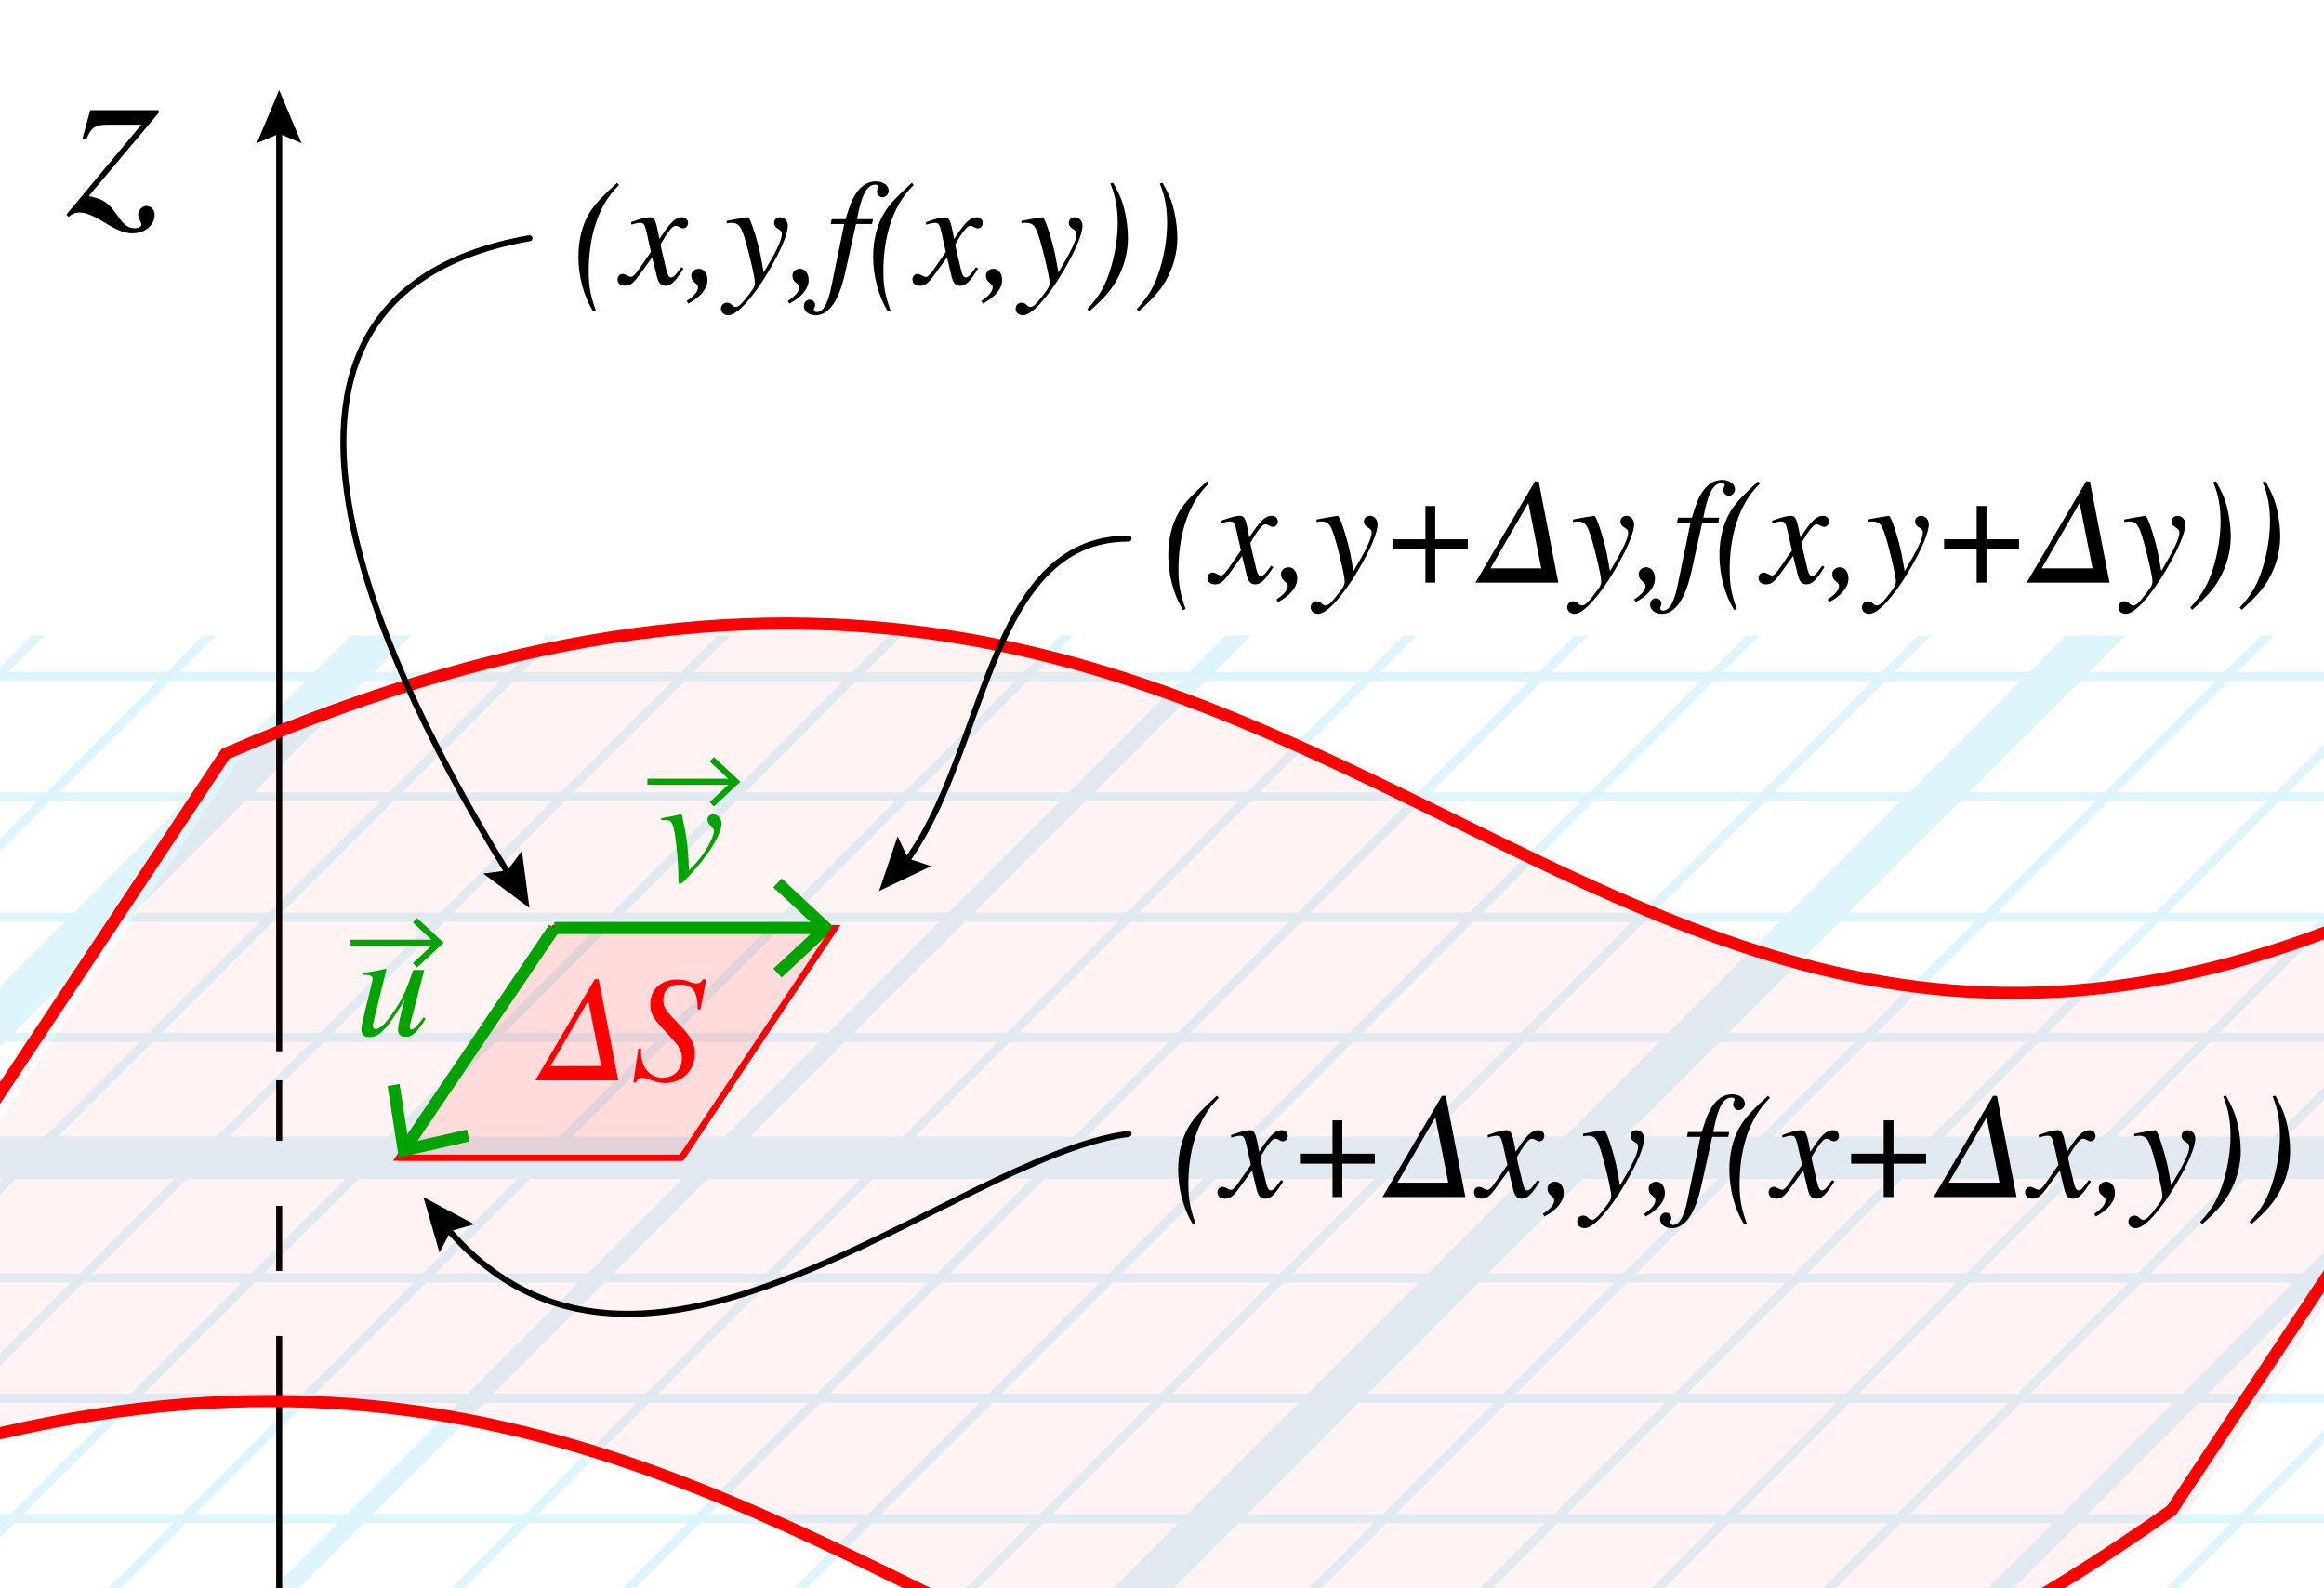<?xml version="1.0" encoding="utf-8"?>
<!-- Generator: Adobe Illustrator 25.4.1, SVG Export Plug-In . SVG Version: 6.00 Build 0)  -->
<svg version="1.1" xmlns="http://www.w3.org/2000/svg" xmlns:xlink="http://www.w3.org/1999/xlink" x="0px" y="0px"
	 viewBox="0 0 38.415 26.245" enable-background="new 0 0 38.415 26.245" xml:space="preserve">
<g id="Graph_paper_slanted" opacity="0.5">
	<g id="Clipped_grid_00000003068028900943026870000011536296927355263674_">
		<defs>
			<polygon id="SVGID_1_" points="32.423,68.832 -78.476,68.832 -20.146,10.502 90.753,10.502 			"/>
		</defs>
		<clipPath id="SVGID_00000005262733791578955610000002901878271643203248_">
			<use xlink:href="#SVGID_1_"  overflow="visible"/>
		</clipPath>
		
			<g id="Grid_00000142891597197125820610000009767860333217090727_" opacity="0.25" clip-path="url(#SVGID_00000005262733791578955610000002901878271643203248_)">
			<g id="Horizontal_1_mm_00000151508609497893311650000018408800186222605470_">
				
					<line fill="none" stroke="#00ABEB" stroke-width="0.15" stroke-miterlimit="10" x1="-49.676" y1="-18.637" x2="177.165" y2="-18.637"/>
				
					<line fill="none" stroke="#00ABEB" stroke-width="0.15" stroke-miterlimit="10" x1="-47.688" y1="-20.625" x2="179.153" y2="-20.625"/>
				
					<line fill="none" stroke="#00ABEB" stroke-width="0.15" stroke-miterlimit="10" x1="-166.964" y1="98.651" x2="59.876" y2="98.651"/>
				
					<line fill="none" stroke="#00ABEB" stroke-width="0.15" stroke-miterlimit="10" x1="-164.976" y1="96.663" x2="61.865" y2="96.663"/>
				
					<line fill="none" stroke="#00ABEB" stroke-width="0.15" stroke-miterlimit="10" x1="-162.989" y1="94.676" x2="63.852" y2="94.676"/>
				
					<line fill="none" stroke="#00ABEB" stroke-width="0.15" stroke-miterlimit="10" x1="-161.001" y1="92.687" x2="65.84" y2="92.687"/>
				
					<line fill="none" stroke="#00ABEB" stroke-width="0.15" stroke-miterlimit="10" x1="-159.012" y1="90.699" x2="67.828" y2="90.699"/>
				
					<line fill="none" stroke="#00ABEB" stroke-width="0.15" stroke-miterlimit="10" x1="-157.025" y1="88.712" x2="69.816" y2="88.712"/>
				
					<line fill="none" stroke="#00ABEB" stroke-width="0.15" stroke-miterlimit="10" x1="-155.037" y1="86.724" x2="71.804" y2="86.724"/>
				
					<line fill="none" stroke="#00ABEB" stroke-width="0.15" stroke-miterlimit="10" x1="-153.049" y1="84.736" x2="73.791" y2="84.736"/>
				
					<line fill="none" stroke="#00ABEB" stroke-width="0.15" stroke-miterlimit="10" x1="-151.061" y1="82.748" x2="75.78" y2="82.748"/>
				
					<line fill="none" stroke="#00ABEB" stroke-width="0.15" stroke-miterlimit="10" x1="-149.073" y1="80.76" x2="77.768" y2="80.76"/>
				
					<line fill="none" stroke="#00ABEB" stroke-width="0.15" stroke-miterlimit="10" x1="-147.085" y1="78.772" x2="79.756" y2="78.772"/>
				
					<line fill="none" stroke="#00ABEB" stroke-width="0.15" stroke-miterlimit="10" x1="-145.097" y1="76.784" x2="81.744" y2="76.784"/>
				
					<line fill="none" stroke="#00ABEB" stroke-width="0.15" stroke-miterlimit="10" x1="-143.109" y1="74.796" x2="83.732" y2="74.796"/>
				
					<line fill="none" stroke="#00ABEB" stroke-width="0.15" stroke-miterlimit="10" x1="-141.121" y1="72.808" x2="85.719" y2="72.808"/>
				
					<line fill="none" stroke="#00ABEB" stroke-width="0.15" stroke-miterlimit="10" x1="-139.133" y1="70.82" x2="87.708" y2="70.82"/>
				
					<line fill="none" stroke="#00ABEB" stroke-width="0.15" stroke-miterlimit="10" x1="-137.145" y1="68.832" x2="89.696" y2="68.832"/>
				
					<line fill="none" stroke="#00ABEB" stroke-width="0.15" stroke-miterlimit="10" x1="-135.158" y1="66.845" x2="91.683" y2="66.845"/>
				
					<line fill="none" stroke="#00ABEB" stroke-width="0.15" stroke-miterlimit="10" x1="-133.169" y1="64.856" x2="93.671" y2="64.856"/>
				
					<line fill="none" stroke="#00ABEB" stroke-width="0.15" stroke-miterlimit="10" x1="-131.181" y1="62.868" x2="95.66" y2="62.868"/>
				
					<line fill="none" stroke="#00ABEB" stroke-width="0.15" stroke-miterlimit="10" x1="-129.194" y1="60.881" x2="97.647" y2="60.881"/>
				
					<line fill="none" stroke="#00ABEB" stroke-width="0.15" stroke-miterlimit="10" x1="-127.206" y1="58.893" x2="99.635" y2="58.893"/>
				
					<line fill="none" stroke="#00ABEB" stroke-width="0.15" stroke-miterlimit="10" x1="-125.217" y1="56.904" x2="101.624" y2="56.904"/>
				
					<line fill="none" stroke="#00ABEB" stroke-width="0.15" stroke-miterlimit="10" x1="-123.23" y1="54.917" x2="103.611" y2="54.917"/>
				
					<line fill="none" stroke="#00ABEB" stroke-width="0.15" stroke-miterlimit="10" x1="-121.241" y1="52.928" x2="105.599" y2="52.928"/>
				
					<line fill="none" stroke="#00ABEB" stroke-width="0.15" stroke-miterlimit="10" x1="-119.254" y1="50.941" x2="107.587" y2="50.941"/>
				
					<line fill="none" stroke="#00ABEB" stroke-width="0.15" stroke-miterlimit="10" x1="-117.266" y1="48.953" x2="109.575" y2="48.953"/>
				
					<line fill="none" stroke="#00ABEB" stroke-width="0.15" stroke-miterlimit="10" x1="-115.278" y1="46.965" x2="111.563" y2="46.965"/>
				
					<line fill="none" stroke="#00ABEB" stroke-width="0.15" stroke-miterlimit="10" x1="-113.29" y1="44.977" x2="113.551" y2="44.977"/>
				
					<line fill="none" stroke="#00ABEB" stroke-width="0.15" stroke-miterlimit="10" x1="-111.302" y1="42.989" x2="115.539" y2="42.989"/>
				
					<line fill="none" stroke="#00ABEB" stroke-width="0.15" stroke-miterlimit="10" x1="-109.314" y1="41.001" x2="117.527" y2="41.001"/>
				
					<line fill="none" stroke="#00ABEB" stroke-width="0.15" stroke-miterlimit="10" x1="-107.326" y1="39.013" x2="119.515" y2="39.013"/>
				
					<line fill="none" stroke="#00ABEB" stroke-width="0.15" stroke-miterlimit="10" x1="-105.338" y1="37.025" x2="121.503" y2="37.025"/>
				
					<line fill="none" stroke="#00ABEB" stroke-width="0.15" stroke-miterlimit="10" x1="-103.35" y1="35.037" x2="123.491" y2="35.037"/>
				
					<line fill="none" stroke="#00ABEB" stroke-width="0.15" stroke-miterlimit="10" x1="-101.363" y1="33.05" x2="125.478" y2="33.05"/>
				
					<line fill="none" stroke="#00ABEB" stroke-width="0.15" stroke-miterlimit="10" x1="-99.374" y1="31.061" x2="127.467" y2="31.061"/>
				
					<line fill="none" stroke="#00ABEB" stroke-width="0.15" stroke-miterlimit="10" x1="-97.386" y1="29.073" x2="129.455" y2="29.073"/>
				
					<line fill="none" stroke="#00ABEB" stroke-width="0.15" stroke-miterlimit="10" x1="-95.399" y1="27.086" x2="131.442" y2="27.086"/>
				
					<line fill="none" stroke="#00ABEB" stroke-width="0.15" stroke-miterlimit="10" x1="-93.411" y1="25.098" x2="133.43" y2="25.098"/>
				
					<line fill="none" stroke="#00ABEB" stroke-width="0.15" stroke-miterlimit="10" x1="-91.422" y1="23.11" x2="135.418" y2="23.11"/>
				
					<line fill="none" stroke="#00ABEB" stroke-width="0.15" stroke-miterlimit="10" x1="-89.435" y1="21.122" x2="137.406" y2="21.122"/>
				
					<line fill="none" stroke="#00ABEB" stroke-width="0.15" stroke-miterlimit="10" x1="-87.446" y1="19.134" x2="139.395" y2="19.134"/>
				
					<line fill="none" stroke="#00ABEB" stroke-width="0.15" stroke-miterlimit="10" x1="-85.459" y1="17.146" x2="141.382" y2="17.146"/>
				
					<line fill="none" stroke="#00ABEB" stroke-width="0.15" stroke-miterlimit="10" x1="-83.471" y1="15.158" x2="143.37" y2="15.158"/>
				
					<line fill="none" stroke="#00ABEB" stroke-width="0.15" stroke-miterlimit="10" x1="-81.483" y1="13.17" x2="145.358" y2="13.17"/>
				
					<line fill="none" stroke="#00ABEB" stroke-width="0.15" stroke-miterlimit="10" x1="-79.495" y1="11.182" x2="147.346" y2="11.182"/>
				
					<line fill="none" stroke="#00ABEB" stroke-width="0.15" stroke-miterlimit="10" x1="-77.507" y1="9.194" x2="149.334" y2="9.194"/>
				
					<line fill="none" stroke="#00ABEB" stroke-width="0.15" stroke-miterlimit="10" x1="-75.519" y1="7.206" x2="151.322" y2="7.206"/>
				
					<line fill="none" stroke="#00ABEB" stroke-width="0.15" stroke-miterlimit="10" x1="-73.531" y1="5.219" x2="153.31" y2="5.219"/>
				
					<line fill="none" stroke="#00ABEB" stroke-width="0.15" stroke-miterlimit="10" x1="-71.543" y1="3.23" x2="155.298" y2="3.23"/>
				
					<line fill="none" stroke="#00ABEB" stroke-width="0.15" stroke-miterlimit="10" x1="-69.555" y1="1.242" x2="157.286" y2="1.242"/>
				
					<line fill="none" stroke="#00ABEB" stroke-width="0.15" stroke-miterlimit="10" x1="-67.567" y1="-0.745" x2="159.273" y2="-0.745"/>
				
					<line fill="none" stroke="#00ABEB" stroke-width="0.15" stroke-miterlimit="10" x1="-65.579" y1="-2.733" x2="161.262" y2="-2.733"/>
				
					<line fill="none" stroke="#00ABEB" stroke-width="0.15" stroke-miterlimit="10" x1="-63.591" y1="-4.722" x2="163.25" y2="-4.722"/>
				
					<line fill="none" stroke="#00ABEB" stroke-width="0.15" stroke-miterlimit="10" x1="-61.604" y1="-6.709" x2="165.237" y2="-6.709"/>
				
					<line fill="none" stroke="#00ABEB" stroke-width="0.15" stroke-miterlimit="10" x1="-59.615" y1="-8.697" x2="167.226" y2="-8.697"/>
				
					<line fill="none" stroke="#00ABEB" stroke-width="0.15" stroke-miterlimit="10" x1="-57.628" y1="-10.685" x2="169.213" y2="-10.685"/>
				
					<line fill="none" stroke="#00ABEB" stroke-width="0.15" stroke-miterlimit="10" x1="-55.639" y1="-12.673" x2="171.201" y2="-12.673"/>
				
					<line fill="none" stroke="#00ABEB" stroke-width="0.15" stroke-miterlimit="10" x1="-53.651" y1="-14.661" x2="173.19" y2="-14.661"/>
				
					<line fill="none" stroke="#00ABEB" stroke-width="0.15" stroke-miterlimit="10" x1="-51.664" y1="-16.649" x2="175.177" y2="-16.649"/>
			</g>
			<g id="Vertical_1_mm_00000181073523592228201180000012361058669048395659_">
				<g>
					
						<line fill="none" stroke="#00ABEB" stroke-width="0.15" stroke-miterlimit="10" x1="-166.88" y1="98.642" x2="-47.56" y2="-20.678"/>
				</g>
				
					<line fill="none" stroke="#00ABEB" stroke-width="0.15" stroke-miterlimit="10" x1="-164.046" y1="98.642" x2="-44.726" y2="-20.678"/>
				
					<line fill="none" stroke="#00ABEB" stroke-width="0.15" stroke-miterlimit="10" x1="-161.211" y1="98.642" x2="-41.891" y2="-20.678"/>
				
					<line fill="none" stroke="#00ABEB" stroke-width="0.15" stroke-miterlimit="10" x1="-158.376" y1="98.642" x2="-39.056" y2="-20.678"/>
				
					<line fill="none" stroke="#00ABEB" stroke-width="0.15" stroke-miterlimit="10" x1="-155.542" y1="98.642" x2="-36.222" y2="-20.678"/>
				
					<line fill="none" stroke="#00ABEB" stroke-width="0.15" stroke-miterlimit="10" x1="-152.707" y1="98.642" x2="-33.387" y2="-20.678"/>
				
					<line fill="none" stroke="#00ABEB" stroke-width="0.15" stroke-miterlimit="10" x1="-149.872" y1="98.642" x2="-30.552" y2="-20.678"/>
				
					<line fill="none" stroke="#00ABEB" stroke-width="0.15" stroke-miterlimit="10" x1="-147.038" y1="98.642" x2="-27.718" y2="-20.678"/>
				
					<line fill="none" stroke="#00ABEB" stroke-width="0.15" stroke-miterlimit="10" x1="-144.202" y1="98.642" x2="-24.882" y2="-20.678"/>
				
					<line fill="none" stroke="#00ABEB" stroke-width="0.15" stroke-miterlimit="10" x1="-141.368" y1="98.642" x2="-22.048" y2="-20.678"/>
				
					<line fill="none" stroke="#00ABEB" stroke-width="0.15" stroke-miterlimit="10" x1="-138.533" y1="98.642" x2="-19.213" y2="-20.678"/>
				
					<line fill="none" stroke="#00ABEB" stroke-width="0.15" stroke-miterlimit="10" x1="-135.698" y1="98.642" x2="-16.378" y2="-20.678"/>
				
					<line fill="none" stroke="#00ABEB" stroke-width="0.15" stroke-miterlimit="10" x1="-132.864" y1="98.642" x2="-13.544" y2="-20.678"/>
				
					<line fill="none" stroke="#00ABEB" stroke-width="0.15" stroke-miterlimit="10" x1="-130.03" y1="98.642" x2="-10.71" y2="-20.678"/>
				
					<line fill="none" stroke="#00ABEB" stroke-width="0.15" stroke-miterlimit="10" x1="-127.195" y1="98.642" x2="-7.875" y2="-20.678"/>
				
					<line fill="none" stroke="#00ABEB" stroke-width="0.15" stroke-miterlimit="10" x1="-124.361" y1="98.642" x2="-5.041" y2="-20.678"/>
				
					<line fill="none" stroke="#00ABEB" stroke-width="0.15" stroke-miterlimit="10" x1="-121.526" y1="98.642" x2="-2.206" y2="-20.678"/>
				
					<line fill="none" stroke="#00ABEB" stroke-width="0.15" stroke-miterlimit="10" x1="-118.691" y1="98.642" x2="0.629" y2="-20.678"/>
				
					<line fill="none" stroke="#00ABEB" stroke-width="0.15" stroke-miterlimit="10" x1="-115.857" y1="98.642" x2="3.463" y2="-20.678"/>
				
					<line fill="none" stroke="#00ABEB" stroke-width="0.15" stroke-miterlimit="10" x1="-113.022" y1="98.642" x2="6.298" y2="-20.678"/>
				
					<line fill="none" stroke="#00ABEB" stroke-width="0.15" stroke-miterlimit="10" x1="-110.187" y1="98.642" x2="9.133" y2="-20.678"/>
				
					<line fill="none" stroke="#00ABEB" stroke-width="0.15" stroke-miterlimit="10" x1="-107.353" y1="98.642" x2="11.967" y2="-20.678"/>
				
					<line fill="none" stroke="#00ABEB" stroke-width="0.15" stroke-miterlimit="10" x1="-104.518" y1="98.642" x2="14.802" y2="-20.678"/>
				
					<line fill="none" stroke="#00ABEB" stroke-width="0.15" stroke-miterlimit="10" x1="-101.683" y1="98.642" x2="17.637" y2="-20.678"/>
				
					<line fill="none" stroke="#00ABEB" stroke-width="0.15" stroke-miterlimit="10" x1="-98.848" y1="98.642" x2="20.472" y2="-20.678"/>
				
					<line fill="none" stroke="#00ABEB" stroke-width="0.15" stroke-miterlimit="10" x1="-96.013" y1="98.642" x2="23.307" y2="-20.678"/>
				
					<line fill="none" stroke="#00ABEB" stroke-width="0.15" stroke-miterlimit="10" x1="-93.179" y1="98.642" x2="26.141" y2="-20.678"/>
				
					<line fill="none" stroke="#00ABEB" stroke-width="0.15" stroke-miterlimit="10" x1="-90.344" y1="98.642" x2="28.976" y2="-20.678"/>
				
					<line fill="none" stroke="#00ABEB" stroke-width="0.15" stroke-miterlimit="10" x1="-87.509" y1="98.642" x2="31.811" y2="-20.678"/>
				
					<line fill="none" stroke="#00ABEB" stroke-width="0.15" stroke-miterlimit="10" x1="-84.676" y1="98.642" x2="34.644" y2="-20.678"/>
				
					<line fill="none" stroke="#00ABEB" stroke-width="0.15" stroke-miterlimit="10" x1="-81.841" y1="98.642" x2="37.479" y2="-20.678"/>
				
					<line fill="none" stroke="#00ABEB" stroke-width="0.15" stroke-miterlimit="10" x1="-79.006" y1="98.642" x2="40.314" y2="-20.678"/>
				
					<line fill="none" stroke="#00ABEB" stroke-width="0.15" stroke-miterlimit="10" x1="-76.172" y1="98.642" x2="43.148" y2="-20.678"/>
				
					<line fill="none" stroke="#00ABEB" stroke-width="0.15" stroke-miterlimit="10" x1="-73.337" y1="98.642" x2="45.983" y2="-20.678"/>
				
					<line fill="none" stroke="#00ABEB" stroke-width="0.15" stroke-miterlimit="10" x1="-70.502" y1="98.642" x2="48.818" y2="-20.678"/>
				
					<line fill="none" stroke="#00ABEB" stroke-width="0.15" stroke-miterlimit="10" x1="-67.668" y1="98.642" x2="51.652" y2="-20.678"/>
				
					<line fill="none" stroke="#00ABEB" stroke-width="0.15" stroke-miterlimit="10" x1="-64.833" y1="98.642" x2="54.487" y2="-20.678"/>
				
					<line fill="none" stroke="#00ABEB" stroke-width="0.15" stroke-miterlimit="10" x1="-61.998" y1="98.642" x2="57.322" y2="-20.678"/>
				
					<line fill="none" stroke="#00ABEB" stroke-width="0.15" stroke-miterlimit="10" x1="-59.164" y1="98.642" x2="60.156" y2="-20.678"/>
				
					<line fill="none" stroke="#00ABEB" stroke-width="0.15" stroke-miterlimit="10" x1="-56.329" y1="98.642" x2="62.991" y2="-20.678"/>
				
					<line fill="none" stroke="#00ABEB" stroke-width="0.15" stroke-miterlimit="10" x1="-53.495" y1="98.642" x2="65.825" y2="-20.678"/>
				
					<line fill="none" stroke="#00ABEB" stroke-width="0.15" stroke-miterlimit="10" x1="-50.659" y1="98.642" x2="68.661" y2="-20.678"/>
				
					<line fill="none" stroke="#00ABEB" stroke-width="0.15" stroke-miterlimit="10" x1="-47.824" y1="98.642" x2="71.496" y2="-20.678"/>
				
					<line fill="none" stroke="#00ABEB" stroke-width="0.15" stroke-miterlimit="10" x1="-44.99" y1="98.642" x2="74.33" y2="-20.678"/>
				
					<line fill="none" stroke="#00ABEB" stroke-width="0.15" stroke-miterlimit="10" x1="-42.155" y1="98.642" x2="77.165" y2="-20.678"/>
				
					<line fill="none" stroke="#00ABEB" stroke-width="0.15" stroke-miterlimit="10" x1="-39.321" y1="98.642" x2="79.999" y2="-20.678"/>
				
					<line fill="none" stroke="#00ABEB" stroke-width="0.15" stroke-miterlimit="10" x1="-36.487" y1="98.642" x2="82.833" y2="-20.678"/>
				
					<line fill="none" stroke="#00ABEB" stroke-width="0.15" stroke-miterlimit="10" x1="-33.652" y1="98.642" x2="85.668" y2="-20.678"/>
				
					<line fill="none" stroke="#00ABEB" stroke-width="0.15" stroke-miterlimit="10" x1="-30.817" y1="98.642" x2="88.503" y2="-20.678"/>
				
					<line fill="none" stroke="#00ABEB" stroke-width="0.15" stroke-miterlimit="10" x1="-27.983" y1="98.642" x2="91.337" y2="-20.678"/>
				
					<line fill="none" stroke="#00ABEB" stroke-width="0.15" stroke-miterlimit="10" x1="-25.148" y1="98.642" x2="94.172" y2="-20.678"/>
				
					<line fill="none" stroke="#00ABEB" stroke-width="0.15" stroke-miterlimit="10" x1="-22.313" y1="98.642" x2="97.007" y2="-20.678"/>
				
					<line fill="none" stroke="#00ABEB" stroke-width="0.15" stroke-miterlimit="10" x1="-19.479" y1="98.642" x2="99.841" y2="-20.678"/>
				
					<line fill="none" stroke="#00ABEB" stroke-width="0.15" stroke-miterlimit="10" x1="-16.644" y1="98.642" x2="102.676" y2="-20.678"/>
				
					<line fill="none" stroke="#00ABEB" stroke-width="0.15" stroke-miterlimit="10" x1="-13.809" y1="98.642" x2="105.511" y2="-20.678"/>
				
					<line fill="none" stroke="#00ABEB" stroke-width="0.15" stroke-miterlimit="10" x1="-10.975" y1="98.642" x2="108.345" y2="-20.678"/>
				
					<line fill="none" stroke="#00ABEB" stroke-width="0.15" stroke-miterlimit="10" x1="-8.139" y1="98.642" x2="111.181" y2="-20.678"/>
				
					<line fill="none" stroke="#00ABEB" stroke-width="0.15" stroke-miterlimit="10" x1="-5.305" y1="98.642" x2="114.015" y2="-20.678"/>
				
					<line fill="none" stroke="#00ABEB" stroke-width="0.15" stroke-miterlimit="10" x1="-2.47" y1="98.642" x2="116.85" y2="-20.678"/>
				
					<line fill="none" stroke="#00ABEB" stroke-width="0.15" stroke-miterlimit="10" x1="0.365" y1="98.642" x2="119.685" y2="-20.678"/>
				
					<line fill="none" stroke="#00ABEB" stroke-width="0.15" stroke-miterlimit="10" x1="3.199" y1="98.642" x2="122.519" y2="-20.678"/>
				
					<line fill="none" stroke="#00ABEB" stroke-width="0.15" stroke-miterlimit="10" x1="6.033" y1="98.642" x2="125.353" y2="-20.678"/>
				
					<line fill="none" stroke="#00ABEB" stroke-width="0.15" stroke-miterlimit="10" x1="8.868" y1="98.642" x2="128.188" y2="-20.678"/>
				
					<line fill="none" stroke="#00ABEB" stroke-width="0.15" stroke-miterlimit="10" x1="11.702" y1="98.642" x2="131.022" y2="-20.678"/>
				
					<line fill="none" stroke="#00ABEB" stroke-width="0.15" stroke-miterlimit="10" x1="14.537" y1="98.642" x2="133.857" y2="-20.678"/>
				
					<line fill="none" stroke="#00ABEB" stroke-width="0.15" stroke-miterlimit="10" x1="17.372" y1="98.642" x2="136.692" y2="-20.678"/>
				
					<line fill="none" stroke="#00ABEB" stroke-width="0.15" stroke-miterlimit="10" x1="20.206" y1="98.642" x2="139.526" y2="-20.678"/>
				
					<line fill="none" stroke="#00ABEB" stroke-width="0.15" stroke-miterlimit="10" x1="23.041" y1="98.642" x2="142.361" y2="-20.678"/>
				
					<line fill="none" stroke="#00ABEB" stroke-width="0.15" stroke-miterlimit="10" x1="25.876" y1="98.642" x2="145.196" y2="-20.678"/>
				
					<line fill="none" stroke="#00ABEB" stroke-width="0.15" stroke-miterlimit="10" x1="28.71" y1="98.642" x2="148.03" y2="-20.678"/>
				
					<line fill="none" stroke="#00ABEB" stroke-width="0.15" stroke-miterlimit="10" x1="31.545" y1="98.642" x2="150.865" y2="-20.678"/>
				
					<line fill="none" stroke="#00ABEB" stroke-width="0.15" stroke-miterlimit="10" x1="34.38" y1="98.642" x2="153.7" y2="-20.678"/>
				
					<line fill="none" stroke="#00ABEB" stroke-width="0.15" stroke-miterlimit="10" x1="37.215" y1="98.642" x2="156.535" y2="-20.678"/>
				
					<line fill="none" stroke="#00ABEB" stroke-width="0.15" stroke-miterlimit="10" x1="40.05" y1="98.642" x2="159.37" y2="-20.678"/>
				
					<line fill="none" stroke="#00ABEB" stroke-width="0.15" stroke-miterlimit="10" x1="42.884" y1="98.642" x2="162.204" y2="-20.678"/>
				
					<line fill="none" stroke="#00ABEB" stroke-width="0.15" stroke-miterlimit="10" x1="45.719" y1="98.642" x2="165.039" y2="-20.678"/>
				
					<line fill="none" stroke="#00ABEB" stroke-width="0.15" stroke-miterlimit="10" x1="48.554" y1="98.642" x2="167.874" y2="-20.678"/>
				
					<line fill="none" stroke="#00ABEB" stroke-width="0.15" stroke-miterlimit="10" x1="51.387" y1="98.642" x2="170.707" y2="-20.678"/>
				
					<line fill="none" stroke="#00ABEB" stroke-width="0.15" stroke-miterlimit="10" x1="54.222" y1="98.642" x2="173.542" y2="-20.678"/>
				
					<line fill="none" stroke="#00ABEB" stroke-width="0.15" stroke-miterlimit="10" x1="57.057" y1="98.642" x2="176.377" y2="-20.678"/>
				
					<line fill="none" stroke="#00ABEB" stroke-width="0.15" stroke-miterlimit="10" x1="59.891" y1="98.642" x2="179.211" y2="-20.678"/>
			</g>
			<g id="Horizontal_5_mm_00000011735556503592991880000008134099091165005186_">
				
					<line fill="none" stroke="#00ABEB" stroke-width="0.3" stroke-miterlimit="10" x1="-167.239" y1="98.651" x2="59.876" y2="98.651"/>
				
					<line fill="none" stroke="#00ABEB" stroke-width="0.3" stroke-miterlimit="10" x1="-157.3" y1="88.712" x2="69.816" y2="88.712"/>
				
					<line fill="none" stroke="#00ABEB" stroke-width="0.3" stroke-miterlimit="10" x1="-147.36" y1="78.772" x2="79.756" y2="78.772"/>
				
					<line fill="none" stroke="#00ABEB" stroke-width="0.3" stroke-miterlimit="10" x1="-137.42" y1="68.832" x2="89.696" y2="68.832"/>
				
					<line fill="none" stroke="#00ABEB" stroke-width="0.3" stroke-miterlimit="10" x1="-127.48" y1="58.893" x2="99.635" y2="58.893"/>
				
					<line fill="none" stroke="#00ABEB" stroke-width="0.3" stroke-miterlimit="10" x1="-117.541" y1="48.953" x2="109.575" y2="48.953"/>
				
					<line fill="none" stroke="#00ABEB" stroke-width="0.3" stroke-miterlimit="10" x1="-107.601" y1="39.013" x2="119.515" y2="39.013"/>
				
					<line fill="none" stroke="#00ABEB" stroke-width="0.3" stroke-miterlimit="10" x1="-97.661" y1="29.073" x2="129.455" y2="29.073"/>
				
					<line fill="none" stroke="#00ABEB" stroke-width="0.3" stroke-miterlimit="10" x1="-87.721" y1="19.134" x2="139.395" y2="19.134"/>
				
					<line fill="none" stroke="#00ABEB" stroke-width="0.3" stroke-miterlimit="10" x1="-77.782" y1="9.194" x2="149.334" y2="9.194"/>
				
					<line fill="none" stroke="#00ABEB" stroke-width="0.3" stroke-miterlimit="10" x1="-67.842" y1="-0.745" x2="159.273" y2="-0.745"/>
			</g>
			<g id="Vertical_5_mm_00000064346364918789686960000003233481195482251947_">
				
					<line fill="none" stroke="#00ABEB" stroke-width="0.3" stroke-miterlimit="10" x1="-166.88" y1="98.642" x2="-47.367" y2="-20.871"/>
				
					<line fill="none" stroke="#00ABEB" stroke-width="0.3" stroke-miterlimit="10" x1="-152.707" y1="98.642" x2="-33.194" y2="-20.871"/>
				
					<line fill="none" stroke="#00ABEB" stroke-width="0.3" stroke-miterlimit="10" x1="-138.533" y1="98.642" x2="-19.021" y2="-20.871"/>
				
					<line fill="none" stroke="#00ABEB" stroke-width="0.3" stroke-miterlimit="10" x1="-124.361" y1="98.642" x2="-4.848" y2="-20.871"/>
				
					<line fill="none" stroke="#00ABEB" stroke-width="0.3" stroke-miterlimit="10" x1="-110.187" y1="98.642" x2="9.326" y2="-20.871"/>
				
					<line fill="none" stroke="#00ABEB" stroke-width="0.3" stroke-miterlimit="10" x1="-96.013" y1="98.642" x2="23.499" y2="-20.871"/>
				
					<line fill="none" stroke="#00ABEB" stroke-width="0.3" stroke-miterlimit="10" x1="-81.841" y1="98.642" x2="37.672" y2="-20.871"/>
				
					<line fill="none" stroke="#00ABEB" stroke-width="0.3" stroke-miterlimit="10" x1="-67.668" y1="98.642" x2="51.845" y2="-20.871"/>
				
					<line fill="none" stroke="#00ABEB" stroke-width="0.3" stroke-miterlimit="10" x1="-53.495" y1="98.642" x2="66.018" y2="-20.871"/>
				
					<line fill="none" stroke="#00ABEB" stroke-width="0.3" stroke-miterlimit="10" x1="-39.321" y1="98.642" x2="80.192" y2="-20.871"/>
				
					<line fill="none" stroke="#00ABEB" stroke-width="0.3" stroke-miterlimit="10" x1="-25.148" y1="98.642" x2="94.365" y2="-20.871"/>
				
					<line fill="none" stroke="#00ABEB" stroke-width="0.3" stroke-miterlimit="10" x1="-10.975" y1="98.642" x2="108.538" y2="-20.871"/>
				
					<line fill="none" stroke="#00ABEB" stroke-width="0.3" stroke-miterlimit="10" x1="3.199" y1="98.642" x2="122.711" y2="-20.871"/>
				
					<line fill="none" stroke="#00ABEB" stroke-width="0.3" stroke-miterlimit="10" x1="17.372" y1="98.642" x2="136.885" y2="-20.871"/>
				
					<line fill="none" stroke="#00ABEB" stroke-width="0.3" stroke-miterlimit="10" x1="31.545" y1="98.642" x2="151.058" y2="-20.871"/>
				
					<line fill="none" stroke="#00ABEB" stroke-width="0.3" stroke-miterlimit="10" x1="45.719" y1="98.642" x2="165.231" y2="-20.871"/>
				
					<line fill="none" stroke="#00ABEB" stroke-width="0.3" stroke-miterlimit="10" x1="59.891" y1="98.642" x2="179.404" y2="-20.871"/>
			</g>
			<g id="Horizontal_10_mm_00000163045836177147705350000008480455355013810362_">
				
					<line id="_x31_9_00000057116790517712807720000015084113881736219806_" fill="none" stroke="#00ABEB" stroke-width="0.7" stroke-miterlimit="10" x1="-167.239" y1="98.651" x2="59.876" y2="98.651"/>
				
					<line id="_x32_0_00000024685878617286333290000013167547815532084100_" fill="none" stroke="#00ABEB" stroke-width="0.7" stroke-miterlimit="10" x1="-147.36" y1="78.772" x2="79.756" y2="78.772"/>
				
					<line id="_x32_1_00000138564813020868535020000012777939180148238773_" fill="none" stroke="#00ABEB" stroke-width="0.7" stroke-miterlimit="10" x1="-127.48" y1="58.893" x2="99.635" y2="58.893"/>
				
					<line id="_x32_2_00000052807586205252870140000014502512662559454639_" fill="none" stroke="#00ABEB" stroke-width="0.7" stroke-miterlimit="10" x1="-107.601" y1="39.013" x2="119.515" y2="39.013"/>
				
					<line id="_x32_3_00000051376893246677475670000009295515732899575694_" fill="none" stroke="#00ABEB" stroke-width="0.7" stroke-miterlimit="10" x1="-87.721" y1="19.134" x2="139.395" y2="19.134"/>
				
					<line id="_x32_4_00000099657911357833521510000007853591198542098087_" fill="none" stroke="#00ABEB" stroke-width="0.7" stroke-miterlimit="10" x1="-67.842" y1="-0.745" x2="159.273" y2="-0.745"/>
				
					<line id="_x32_5_00000155127691660191171140000008292164438978366870_" fill="none" stroke="#00ABEB" stroke-width="0.7" stroke-miterlimit="10" x1="-47.962" y1="-20.625" x2="179.153" y2="-20.625"/>
			</g>
			<g id="Vertical_10_mm_00000134969164297783457920000010833503864539426239_">
				
					<line id="_x30__00000151539528360119995570000005083818057555393183_" fill="none" stroke="#00ABEB" stroke-width="0.7" stroke-miterlimit="10" x1="-166.88" y1="98.642" x2="-47.367" y2="-20.871"/>
				
					<line id="_x31__00000021823889366233599640000011971139016478256513_" fill="none" stroke="#00ABEB" stroke-width="0.7" stroke-miterlimit="10" x1="-138.533" y1="98.642" x2="-19.021" y2="-20.871"/>
				
					<line id="_x32__00000071550223824624162640000006130814236846722696_" fill="none" stroke="#00ABEB" stroke-width="0.7" stroke-miterlimit="10" x1="-110.187" y1="98.642" x2="9.326" y2="-20.871"/>
				
					<line id="_x33__00000042015976804734918030000005045165563697445304_" fill="none" stroke="#00ABEB" stroke-width="0.7" stroke-miterlimit="10" x1="-81.841" y1="98.642" x2="37.672" y2="-20.871"/>
				
					<line id="_x34__00000081637789328126233800000002486991317463304126_" fill="none" stroke="#00ABEB" stroke-width="0.7" stroke-miterlimit="10" x1="-53.495" y1="98.642" x2="66.018" y2="-20.871"/>
				
					<line id="_x35__00000051353690731882489090000004794744233340785543_" fill="none" stroke="#00ABEB" stroke-width="0.7" stroke-miterlimit="10" x1="-25.148" y1="98.642" x2="94.365" y2="-20.871"/>
				
					<line id="_x36__00000011745311307505536660000010485558803267122343_" fill="none" stroke="#00ABEB" stroke-width="0.7" stroke-miterlimit="10" x1="3.199" y1="98.642" x2="122.711" y2="-20.871"/>
				
					<line id="_x37__00000045602144989735358580000003937589459941247142_" fill="none" stroke="#00ABEB" stroke-width="0.7" stroke-miterlimit="10" x1="31.545" y1="98.642" x2="151.058" y2="-20.871"/>
				
					<line id="_x38__00000047029857857898873560000014194396358708286345_" fill="none" stroke="#00ABEB" stroke-width="0.7" stroke-miterlimit="10" x1="59.891" y1="98.642" x2="179.404" y2="-20.871"/>
			</g>
		</g>
	</g>
</g>
<g id="Axis">
	<g id="lines">
		<g>
			<g>
				
					<line fill="none" stroke="#000000" stroke-width="0.1" stroke-miterlimit="10" x1="4.615" y1="39.003" x2="45.209" y2="39.003"/>
				<g>
					<polygon points="44.928,39.374 45.085,39.003 44.928,38.633 45.806,39.003 					"/>
				</g>
			</g>
		</g>
		<g>
			<g>
				
					<line fill="none" stroke="#000000" stroke-width="0.1" stroke-miterlimit="10" x1="4.615" y1="39.003" x2="-10.242" y2="53.861"/>
				<g>
					<polygon points="-10.306,53.401 -10.155,53.774 -9.782,53.924 -10.665,54.283 					"/>
				</g>
			</g>
		</g>
		<g>
			<g>
				<line fill="none" stroke="#000000" stroke-width="0.1" stroke-miterlimit="10" x1="4.615" y1="17.374" x2="4.615" y2="2.086"/>
				<g>
					<polygon points="4.985,2.367 4.615,2.21 4.245,2.367 4.615,1.489 					"/>
				</g>
			</g>
		</g>
		<line fill="none" stroke="#000000" stroke-width="0.1" stroke-miterlimit="10" x1="4.615" y1="39.004" x2="4.615" y2="23.08"/>
		<g>
			<g>
				<line fill="none" stroke="#000000" stroke-width="0.1" stroke-miterlimit="10" x1="4.615" y1="23.08" x2="4.615" y2="22.08"/>
				
					<line fill="none" stroke="#000000" stroke-width="0.1" stroke-miterlimit="10" stroke-dasharray="1.075,1.075" x1="4.615" y1="21.005" x2="4.615" y2="19.393"/>
				<line fill="none" stroke="#000000" stroke-width="0.1" stroke-miterlimit="10" x1="4.615" y1="18.855" x2="4.615" y2="17.855"/>
			</g>
		</g>
	</g>
	<g id="names">
		<g>
			<path d="M46.861,42.1c0.339-0.564,0.487-0.852,0.487-1.027c0-0.056-0.028-0.08-0.104-0.128c-0.08-0.052-0.104-0.092-0.104-0.156
				c0-0.088,0.068-0.148,0.16-0.148c0.12,0,0.208,0.1,0.208,0.22c0,0.228-0.192,0.667-0.524,1.219
				c-0.416,0.688-0.843,1.147-1.071,1.147c-0.12,0-0.204-0.068-0.204-0.172c0-0.088,0.068-0.16,0.156-0.16
				c0.14,0,0.14,0.112,0.244,0.112c0.052,0,0.1-0.032,0.192-0.132c0.072-0.076,0.252-0.312,0.284-0.364
				c0.024-0.048,0.04-0.096,0.04-0.14c0-0.16-0.22-1.055-0.328-1.327c-0.076-0.196-0.148-0.256-0.308-0.256
				c-0.044,0-0.08,0.004-0.124,0.016v-0.068c0.044-0.008,0.088-0.016,0.128-0.024c0.08-0.016,0.212-0.04,0.428-0.072h0.016
				c0.06,0,0.271,0.664,0.34,1.02L46.861,42.1z"/>
		</g>
		<g>
			<path d="M1.468,3.24c0.232,0.052,0.32,0.096,0.48,0.332c0.104,0.152,0.18,0.2,0.28,0.2c0.064,0,0.108-0.024,0.108-0.06
				c0-0.016-0.008-0.036-0.02-0.06C2.292,3.604,2.284,3.572,2.284,3.54c0.004-0.068,0.068-0.136,0.132-0.136
				c0.083,0,0.14,0.06,0.14,0.148c0,0.16-0.148,0.304-0.372,0.304c-0.116,0-0.252-0.052-0.452-0.176
				C1.545,3.565,1.417,3.512,1.313,3.512c-0.064,0-0.116,0.02-0.18,0.072L1.097,3.548l1.239-1.487H1.792
				c-0.208,0-0.284,0.036-0.364,0.24L1.364,2.285l0.128-0.464h1.131v0.044L1.468,3.24z"/>
		</g>
		<g>
			<path d="M-13.43,53.176c0.28-0.428,0.428-0.572,0.604-0.572c0.096,0,0.164,0.06,0.164,0.148c0,0.084-0.056,0.144-0.136,0.144
				c-0.076,0-0.112-0.068-0.208-0.068c-0.072,0-0.216,0.176-0.392,0.483c0,0.028,0.008,0.084,0.032,0.18l0.128,0.536
				c0.028,0.112,0.064,0.164,0.12,0.164c0.052,0,0.096-0.04,0.188-0.16c0.036-0.048,0.052-0.072,0.084-0.112l0.06,0.036
				c-0.232,0.36-0.336,0.456-0.488,0.456c-0.128,0-0.188-0.072-0.236-0.272l-0.116-0.476l-0.352,0.476
				c-0.176,0.236-0.256,0.272-0.38,0.272s-0.2-0.064-0.2-0.168c0-0.08,0.056-0.144,0.136-0.144c0.036,0,0.076,0.016,0.128,0.044
				c0.04,0.024,0.08,0.036,0.104,0.036c0.044,0,0.12-0.076,0.204-0.196l0.328-0.464l-0.112-0.496
				c-0.056-0.24-0.084-0.272-0.184-0.272c-0.032,0-0.08,0.008-0.156,0.028l-0.072,0.02l-0.012-0.063l0.044-0.016
				c0.244-0.088,0.376-0.116,0.468-0.116c0.1,0,0.148,0.072,0.204,0.344L-13.43,53.176z"/>
		</g>
	</g>
</g>
<g id="Layer_6">
	<path opacity="0.05" fill="#FF0000" d="M36.191,24.959l8.545-12.851c-18.428,12.965-20.649-8.344-40.715,0.35l-8.545,12.851
		C15.541,16.615,17.763,37.924,36.191,24.959z"/>
	<path fill="none" stroke="#FF0000" stroke-width="0.2" stroke-linecap="round" stroke-linejoin="round" stroke-miterlimit="10" d="
		M35.897,24.959l8.545-12.851c-18.428,12.965-20.649-8.344-40.715,0.35l-8.545,12.851C15.248,16.615,17.47,37.924,35.897,24.959z"/>
	<g>
		<path fill="#FF0000" d="M8.85,17.855l0.982-1.672h0.064l0.324,1.672H8.85z M9.724,16.539L9.098,17.62h0.84L9.724,16.539z"/>
		<path fill="#FF0000" d="M11.576,16.687l-0.044-0.008c0-0.255-0.054-0.408-0.292-0.408c-0.169,0-0.275,0.093-0.275,0.25
			c0,0.123,0.02,0.163,0.243,0.391c0.224,0.23,0.277,0.338,0.277,0.5c0,0.285-0.213,0.488-0.496,0.488
			c-0.076,0-0.143-0.018-0.255-0.058c-0.066-0.025-0.088-0.03-0.116-0.03c-0.049,0-0.088,0.022-0.105,0.08h-0.044l0.083-0.561
			l0.049,0.005c-0.005,0.022-0.005,0.04-0.005,0.058c0,0.245,0.147,0.418,0.354,0.418c0.189,0,0.322-0.13,0.322-0.32
			c0-0.108-0.035-0.183-0.147-0.308l-0.096-0.105c-0.035-0.038-0.064-0.072-0.096-0.105c-0.147-0.16-0.184-0.24-0.184-0.375
			c0-0.263,0.202-0.41,0.438-0.41c0.076,0,0.157,0.012,0.208,0.035c0.052,0.021,0.081,0.028,0.113,0.028
			c0.054,0,0.076-0.013,0.11-0.065h0.057L11.576,16.687z"/>
	</g>
	<g>
		<path d="M19.461,46.093c0.518,0,0.8,0.224,0.8,0.563c0,0.192-0.098,0.388-0.259,0.512c-0.122,0.096-0.251,0.144-0.514,0.204
			l0.349,0.939c0.086,0.236,0.165,0.328,0.341,0.328v0.064h-0.577l-0.482-1.295l-0.259-0.02L18.645,48.2
			c-0.043,0.156-0.051,0.212-0.051,0.252c0,0.12,0.039,0.164,0.263,0.188v0.064h-0.953V48.64c0.215-0.028,0.271-0.104,0.333-0.34
			l0.467-1.723c0.027-0.108,0.047-0.184,0.047-0.252c0-0.044-0.027-0.092-0.055-0.112c-0.043-0.028-0.059-0.032-0.224-0.056v-0.064
			H19.461z M18.908,47.24c0.098,0.016,0.129,0.02,0.2,0.02c0.467,0,0.741-0.228,0.741-0.6c0-0.276-0.165-0.448-0.471-0.448
			c-0.122,0-0.204,0.044-0.223,0.12L18.908,47.24z"/>
	</g>
</g>
<g id="Layer_4" display="none">
	
		<path display="inline" fill="none" stroke="#000000" stroke-width="0.1" stroke-linecap="round" stroke-linejoin="round" stroke-miterlimit="10" d="
		M36.041,54.981"/>
	
		<path display="inline" fill="none" stroke="#000000" stroke-width="0.1" stroke-linecap="round" stroke-linejoin="round" stroke-miterlimit="10" d="
		M36.041,24.65"/>
	
		<path display="inline" opacity="0.05" stroke="#FF0000" stroke-width="0.5" stroke-linecap="round" stroke-linejoin="round" stroke-miterlimit="10" d="
		M36.041,51.813l8.4-9.597c-17.835,9.351-21.793-5.272-40.784,0.581l-8.475,8.522C14.173,45.465,17.326,58.078,36.041,51.813z"/>
	
		<path display="inline" opacity="0.5" fill="none" stroke="#000000" stroke-width="0.2" stroke-linecap="round" stroke-linejoin="round" stroke-miterlimit="10" d="
		M36.041,51.813l8.4-9.597c-17.835,9.351-21.793-5.272-40.784,0.581l-8.475,8.522C14.173,45.465,17.326,58.078,36.041,51.813z"/>
	<g display="inline" opacity="0.5">
		<g opacity="0.5">
			<g>
				
					<line fill="none" stroke="#000000" stroke-width="0.1" stroke-linecap="round" stroke-linejoin="round" x1="3.656" y1="12.466" x2="3.656" y2="13.466"/>
				
					<line fill="none" stroke="#000000" stroke-width="0.1" stroke-linecap="round" stroke-linejoin="round" stroke-dasharray="1.889,1.889" x1="3.656" y1="15.354" x2="3.656" y2="40.852"/>
				
					<line fill="none" stroke="#000000" stroke-width="0.1" stroke-linecap="round" stroke-linejoin="round" x1="3.656" y1="41.797" x2="3.656" y2="42.797"/>
			</g>
		</g>
		<g opacity="0.5">
			<g>
				
					<line fill="none" stroke="#000000" stroke-width="0.1" stroke-linecap="round" stroke-linejoin="round" x1="-4.818" y1="25.276" x2="-4.818" y2="26.276"/>
				
					<line fill="none" stroke="#000000" stroke-width="0.1" stroke-linecap="round" stroke-linejoin="round" stroke-dasharray="1.849,1.849" x1="-4.818" y1="28.126" x2="-4.818" y2="49.394"/>
				
					<line fill="none" stroke="#000000" stroke-width="0.1" stroke-linecap="round" stroke-linejoin="round" x1="-4.818" y1="50.319" x2="-4.818" y2="51.319"/>
			</g>
		</g>
		<g opacity="0.5">
			<g>
				
					<line fill="none" stroke="#000000" stroke-width="0.1" stroke-linecap="round" stroke-linejoin="round" x1="44.44" y1="12.073" x2="44.44" y2="13.073"/>
				
					<line fill="none" stroke="#000000" stroke-width="0.1" stroke-linecap="round" stroke-linejoin="round" stroke-dasharray="1.889,1.889" x1="44.44" y1="14.962" x2="44.44" y2="40.46"/>
				
					<line fill="none" stroke="#000000" stroke-width="0.1" stroke-linecap="round" stroke-linejoin="round" x1="44.44" y1="41.404" x2="44.44" y2="42.404"/>
			</g>
		</g>
		<g opacity="0.5">
			<g>
				
					<line fill="none" stroke="#000000" stroke-width="0.1" stroke-linecap="round" stroke-linejoin="round" x1="36.041" y1="24.963" x2="36.041" y2="25.963"/>
				
					<line fill="none" stroke="#000000" stroke-width="0.1" stroke-linecap="round" stroke-linejoin="round" stroke-dasharray="1.911,1.911" x1="36.041" y1="27.875" x2="36.041" y2="49.857"/>
				
					<line fill="none" stroke="#000000" stroke-width="0.1" stroke-linecap="round" stroke-linejoin="round" x1="36.041" y1="50.813" x2="36.041" y2="51.813"/>
			</g>
		</g>
	</g>
</g>
<g id="Layer_5" display="none">
	<g display="inline">
		<g>
			<g>
				
					<line fill="none" stroke="#00B200" stroke-width="0.3" stroke-linecap="round" stroke-linejoin="round" x1="17.545" y1="16.717" x2="20.727" y2="9.626"/>
				<g>
					<polygon fill="#00B200" points="21.439,11.036 21.155,11.132 20.68,9.731 19.317,10.308 19.2,10.031 20.86,9.33 					"/>
				</g>
			</g>
		</g>
		
			<polyline fill="none" stroke="#00A300" stroke-width="0.3" stroke-linecap="round" stroke-linejoin="round" stroke-miterlimit="10" points="
			16.65,16.267 17.07,15.402 17.955,15.803 		"/>
	</g>
	<g display="inline">
		<path fill="#00B200" d="M22.181,7.542C21.78,8.1,21.633,8.22,21.356,8.22c-0.147,0-0.277-0.096-0.277-0.324
			c0-0.06,0.012-0.138,0.094-0.45l0.259-0.971c0.047-0.186,0.083-0.402,0.083-0.474c0-0.108-0.053-0.174-0.142-0.174
			c-0.235,0-0.5,0.294-0.872,0.852c-0.265,0.402-0.312,0.54-0.589,1.487h-0.442l0.565-2.099c0.006-0.03,0.012-0.066,0.012-0.102
			c0-0.12-0.083-0.156-0.383-0.162V5.707c0.477-0.096,0.642-0.12,0.954-0.186l0.023,0.012L20.249,6.84
			c0.589-0.959,0.984-1.319,1.361-1.319c0.253,0,0.383,0.15,0.383,0.366c0,0.108-0.024,0.234-0.059,0.36l-0.33,1.217
			c-0.059,0.216-0.082,0.318-0.082,0.366c0,0.054,0.023,0.108,0.094,0.108c0.083,0,0.188-0.096,0.359-0.318
			c0.042-0.048,0.083-0.102,0.124-0.156L22.181,7.542z"/>
	</g>
	<g display="inline">
		<path fill="#00B200" d="M21.631,5.442l-0.842-1.733h-0.006l-0.836,1.733h-0.4l1.066-2.188h0.354l1.066,2.188H21.631z"/>
	</g>
	
		<path display="inline" fill="none" stroke="#FF0000" stroke-width="0.2" stroke-linecap="round" stroke-linejoin="round" stroke-miterlimit="10" d="
		M19.39,15.967c-0.827-0.378-1.675-0.735-2.559-1.046l0,0l-1.571,2.363l0,0c0.882,0.314,1.729,0.674,2.554,1.053l0,0L19.39,15.967
		L19.39,15.967z"/>
	<g display="inline">
		<path fill="#FF0000" d="M22.306,15.361l-0.229,0.911l-0.354,1.313c-0.183,0.684-0.383,1.379-0.383,1.475
			c0,0.072,0.029,0.12,0.106,0.12c0.1,0,0.165-0.054,0.483-0.426L22,18.816c-0.289,0.438-0.571,0.684-0.866,0.684
			c-0.153,0-0.242-0.108-0.242-0.27c0-0.138,0.012-0.234,0.077-0.534c-0.348,0.594-0.648,0.792-1.048,0.792
			c-0.383,0-0.63-0.246-0.63-0.702c0-0.971,0.954-2.009,1.72-2.009c0.248,0,0.348,0.114,0.383,0.348h0.006l0.265-0.978
			c0.088-0.317,0.083-0.342,0.083-0.426c0-0.125-0.053-0.144-0.377-0.156v-0.102c0.377-0.036,0.589-0.072,0.901-0.138L22.306,15.361
			z M21.022,16.914c-0.165,0-0.371,0.102-0.536,0.276c-0.389,0.42-0.684,1.074-0.684,1.571c0,0.276,0.136,0.438,0.342,0.438
			c0.542,0,1.154-1.032,1.154-1.943C21.299,17.04,21.158,16.914,21.022,16.914z"/>
		<path fill="#FF0000" d="M24.9,16.621l-0.106-0.018c0-0.612-0.129-0.978-0.701-0.978c-0.407,0-0.66,0.222-0.66,0.6
			c0,0.294,0.047,0.39,0.583,0.936c0.536,0.552,0.666,0.81,0.666,1.199c0,0.684-0.512,1.169-1.19,1.169
			c-0.183,0-0.341-0.042-0.612-0.138c-0.159-0.06-0.212-0.072-0.277-0.072c-0.118,0-0.212,0.054-0.253,0.192h-0.106l0.2-1.343
			l0.118,0.012c-0.012,0.054-0.012,0.096-0.012,0.138c0,0.588,0.354,1.001,0.848,1.001c0.454,0,0.772-0.312,0.772-0.768
			c0-0.258-0.083-0.438-0.354-0.737l-0.23-0.252c-0.083-0.09-0.153-0.174-0.229-0.252c-0.354-0.384-0.442-0.576-0.442-0.899
			c0-0.63,0.483-0.983,1.048-0.983c0.183,0,0.377,0.03,0.501,0.084c0.124,0.048,0.194,0.066,0.271,0.066
			c0.129,0,0.182-0.03,0.265-0.156h0.136L24.9,16.621z"/>
	</g>
	<path display="inline" opacity="0.1" fill="#FF0000" d="M19.389,15.967c-0.827-0.378-1.675-0.735-2.559-1.046l0,0l-1.571,2.363l0,0
		c0.882,0.314,1.729,0.674,2.554,1.053l0,0L19.389,15.967L19.389,15.967z"/>
</g>
<g id="Layer_7">
	
		<polygon opacity="0.1" fill="#0000FF" stroke="#0000FF" stroke-width="0.1" stroke-linecap="round" stroke-linejoin="round" stroke-miterlimit="10" points="
		11.303,46.19 6.591,46.19 9.162,43.619 13.8,43.589 	"/>
	
		<polygon fill="none" stroke="#0000FF" stroke-width="0.2" stroke-linecap="round" stroke-linejoin="round" stroke-miterlimit="10" points="
		11.303,46.19 6.591,46.19 9.162,43.619 13.8,43.589 	"/>
	
		<line fill="none" stroke="#0000FF" stroke-width="0.1" stroke-miterlimit="10" stroke-dasharray="2" x1="13.778" y1="39.003" x2="9.162" y2="43.619"/>
	
		<line fill="none" stroke="#0000FF" stroke-width="0.1" stroke-miterlimit="10" stroke-dasharray="2" x1="18.383" y1="39.003" x2="13.8" y2="43.589"/>
	
		<line fill="none" stroke="#0000FF" stroke-width="0.1" stroke-miterlimit="10" stroke-dasharray="2" x1="0" y1="43.619" x2="9.162" y2="43.619"/>
	
		<line fill="none" stroke="#0000FF" stroke-width="0.1" stroke-miterlimit="10" stroke-dasharray="2" x1="-2.571" y1="46.19" x2="6.591" y2="46.19"/>
	<g>
		<path fill="#0000FF" d="M-1.849,42.834c0.274-0.428,0.419-0.572,0.592-0.572c0.094,0,0.161,0.06,0.161,0.148
			c0,0.084-0.055,0.144-0.133,0.144c-0.075,0-0.11-0.068-0.204-0.068c-0.07,0-0.211,0.176-0.384,0.483
			c0,0.028,0.008,0.084,0.031,0.18l0.125,0.536c0.028,0.112,0.063,0.164,0.118,0.164c0.051,0,0.094-0.04,0.185-0.16
			c0.035-0.048,0.051-0.072,0.083-0.112l0.059,0.036c-0.228,0.36-0.33,0.456-0.479,0.456c-0.125,0-0.184-0.072-0.231-0.272
			l-0.114-0.476l-0.345,0.476c-0.173,0.236-0.251,0.272-0.373,0.272s-0.196-0.064-0.196-0.168c0-0.08,0.055-0.144,0.133-0.144
			c0.036,0,0.075,0.016,0.125,0.044c0.04,0.024,0.079,0.036,0.102,0.036c0.043,0,0.118-0.076,0.2-0.196l0.321-0.464l-0.11-0.496
			c-0.055-0.24-0.082-0.272-0.18-0.272c-0.031,0-0.079,0.008-0.153,0.028l-0.071,0.02l-0.012-0.063l0.043-0.016
			c0.239-0.088,0.369-0.116,0.459-0.116c0.098,0,0.145,0.072,0.2,0.344L-1.849,42.834z"/>
	</g>
	<g>
		<g>
			<line fill="none" stroke="#0000FF" stroke-width="0.1" stroke-miterlimit="10" x1="3.897" y1="44.041" x2="2.17" y2="45.768"/>
			<g>
				<polygon fill="#0000FF" points="3.437,43.978 3.81,44.128 3.96,44.502 4.319,43.619 				"/>
			</g>
			<g>
				<polygon fill="#0000FF" points="2.107,45.307 2.258,45.68 2.631,45.831 1.748,46.19 				"/>
			</g>
		</g>
	</g>
	<g>
		<path fill="#0000FF" d="M-0.736,49.057l1.568-2.67h0.102l0.518,2.67H-0.736z M0.66,46.954l-1,1.727h1.341L0.66,46.954z"/>
		<path fill="#0000FF" d="M2.786,47.866c0.274-0.428,0.419-0.572,0.592-0.572c0.094,0,0.161,0.06,0.161,0.148
			c0,0.084-0.055,0.144-0.133,0.144c-0.075,0-0.11-0.068-0.204-0.068c-0.07,0-0.211,0.176-0.384,0.483
			c0,0.028,0.008,0.084,0.031,0.18l0.125,0.536c0.028,0.112,0.063,0.164,0.118,0.164c0.051,0,0.094-0.04,0.185-0.16
			c0.035-0.048,0.051-0.072,0.083-0.112l0.059,0.036c-0.228,0.36-0.33,0.456-0.479,0.456c-0.125,0-0.184-0.072-0.231-0.272
			l-0.114-0.476l-0.345,0.476c-0.173,0.236-0.251,0.272-0.373,0.272S1.68,49.037,1.68,48.933c0-0.08,0.055-0.144,0.133-0.144
			c0.036,0,0.075,0.016,0.125,0.044c0.04,0.024,0.079,0.036,0.102,0.036c0.043,0,0.118-0.076,0.2-0.196l0.321-0.464l-0.11-0.496
			c-0.055-0.24-0.082-0.272-0.18-0.272c-0.031,0-0.079,0.008-0.153,0.028l-0.071,0.02l-0.012-0.063L2.08,47.41
			c0.239-0.088,0.369-0.116,0.459-0.116c0.098,0,0.145,0.072,0.2,0.344L2.786,47.866z"/>
	</g>
	<g>
		<path fill="#0000FF" d="M14.233,37.418c0.333-0.564,0.479-0.852,0.479-1.027c0-0.056-0.027-0.08-0.102-0.128
			c-0.078-0.052-0.102-0.092-0.102-0.156c0-0.088,0.067-0.148,0.157-0.148c0.118,0,0.204,0.1,0.204,0.22
			c0,0.228-0.188,0.667-0.514,1.219c-0.408,0.688-0.827,1.147-1.051,1.147c-0.118,0-0.2-0.068-0.2-0.172
			c0-0.088,0.067-0.16,0.153-0.16c0.138,0,0.138,0.112,0.239,0.112c0.051,0,0.098-0.032,0.188-0.132
			c0.07-0.076,0.247-0.312,0.278-0.364c0.023-0.048,0.039-0.096,0.039-0.14c0-0.16-0.215-1.055-0.321-1.327
			c-0.075-0.196-0.145-0.256-0.302-0.256c-0.043,0-0.078,0.004-0.122,0.016v-0.068c0.043-0.008,0.086-0.016,0.125-0.024
			c0.079-0.016,0.208-0.04,0.42-0.072h0.016c0.059,0,0.267,0.664,0.333,1.02L14.233,37.418z"/>
	</g>
	<g>
		<g>
			<line fill="none" stroke="#0000FF" stroke-width="0.1" stroke-miterlimit="10" x1="13.032" y1="40.343" x2="16.473" y2="40.32"/>
			<g>
				<polygon fill="#0000FF" points="13.315,40.711 13.155,40.342 13.31,39.97 12.435,40.346 				"/>
			</g>
			<g>
				<polygon fill="#0000FF" points="16.195,40.692 16.35,40.321 16.19,39.952 17.07,40.317 				"/>
			</g>
		</g>
	</g>
	<g>
		<path fill="#0000FF" d="M17.766,41.624l1.568-2.67h0.102l0.518,2.67H17.766z M19.162,39.521l-1,1.727h1.341L19.162,39.521z"/>
		<path fill="#0000FF" d="M21.323,41.32c0.333-0.564,0.479-0.852,0.479-1.027c0-0.056-0.027-0.08-0.102-0.128
			c-0.078-0.052-0.102-0.092-0.102-0.156c0-0.088,0.067-0.148,0.157-0.148c0.118,0,0.204,0.1,0.204,0.22
			c0,0.228-0.188,0.667-0.514,1.219c-0.408,0.688-0.827,1.147-1.051,1.147c-0.118,0-0.2-0.068-0.2-0.172
			c0-0.088,0.067-0.16,0.153-0.16c0.138,0,0.138,0.112,0.239,0.112c0.051,0,0.098-0.032,0.188-0.132
			c0.07-0.076,0.247-0.312,0.278-0.364c0.023-0.048,0.039-0.096,0.039-0.14c0-0.16-0.215-1.055-0.321-1.327
			c-0.075-0.196-0.145-0.256-0.302-0.256c-0.043,0-0.078,0.004-0.122,0.016v-0.068c0.043-0.008,0.086-0.016,0.125-0.024
			c0.079-0.016,0.208-0.04,0.42-0.072h0.016c0.059,0,0.267,0.664,0.333,1.02L21.323,41.32z"/>
	</g>
	<g>
		<path fill="#00A300" d="M11.464,14.308c0.177-0.185,0.337-0.46,0.337-0.578c0-0.025-0.012-0.042-0.044-0.072
			c-0.044-0.04-0.062-0.073-0.062-0.113c0-0.053,0.042-0.085,0.094-0.085c0.081,0,0.137,0.08,0.137,0.147
			c0,0.108-0.069,0.253-0.155,0.388c-0.11,0.175-0.248,0.335-0.292,0.383c-0.135,0.147-0.202,0.23-0.243,0.23
			c-0.015,0-0.022-0.025-0.022-0.067v-0.06c0-0.173-0.027-0.505-0.059-0.696c-0.032-0.19-0.059-0.232-0.149-0.232
			c-0.025,0-0.049,0-0.076,0.002v-0.033c0.11-0.018,0.196-0.035,0.275-0.053c0.02-0.007,0.037-0.01,0.049-0.01
			c0.022,0,0.022,0.015,0.074,0.285c0.032,0.168,0.046,0.305,0.061,0.643L11.464,14.308z"/>
	</g>
	<g>
		<path fill="#00A300" d="M7.037,16.837c-0.16,0.248-0.224,0.298-0.339,0.298c-0.074,0-0.118-0.042-0.118-0.12
			c0-0.055,0.032-0.223,0.11-0.493C6.4,17.007,6.277,17.14,6.103,17.14c-0.086,0-0.13-0.04-0.13-0.132
			c0-0.048,0.022-0.138,0.066-0.32l0.086-0.348c0.02-0.083,0.035-0.147,0.035-0.167c0-0.018-0.012-0.038-0.027-0.045
			c-0.022-0.013-0.029-0.015-0.123-0.015v-0.035c0.14-0.018,0.229-0.035,0.368-0.067l0.01,0.007L6.17,16.905
			c-0.002,0.007-0.007,0.03-0.007,0.04c0,0.038,0.012,0.062,0.049,0.062c0.083,0,0.197-0.133,0.349-0.368
			c0.115-0.177,0.15-0.272,0.27-0.608h0.182l-0.194,0.748c-0.012,0.048-0.047,0.166-0.047,0.195c0,0.027,0.01,0.042,0.027,0.042
			c0.039,0,0.079-0.035,0.204-0.203L7.037,16.837z"/>
	</g>
	<g>
		<g>
			<line fill="none" stroke="#00A300" stroke-width="0.1" stroke-miterlimit="10" x1="10.701" y1="12.92" x2="12.13" y2="12.92"/>
			<g>
				<polygon fill="#00A300" points="11.799,13.329 11.731,13.256 12.092,12.92 11.731,12.585 11.799,12.511 12.239,12.92 				"/>
			</g>
		</g>
	</g>
	<g>
		<g>
			<line fill="none" stroke="#00A300" stroke-width="0.1" stroke-miterlimit="10" x1="5.795" y1="15.581" x2="7.224" y2="15.581"/>
			<g>
				<polygon fill="#00A300" points="6.893,15.99 6.825,15.917 7.186,15.581 6.825,15.245 6.893,15.172 7.333,15.581 				"/>
			</g>
		</g>
	</g>
</g>
<g id="dR_to_dS_00000137830837028238473540000002133150069138650525_" display="none" opacity="0.25">
	
		<line display="inline" fill="none" stroke="#0000FF" stroke-width="0.1" stroke-miterlimit="10" stroke-dasharray="2" x1="11.266" y1="46.19" x2="11.266" y2="19.134"/>
	
		<line display="inline" fill="none" stroke="#0000FF" stroke-width="0.1" stroke-miterlimit="10" stroke-dasharray="2" x1="13.8" y1="43.64" x2="13.8" y2="15.337"/>
	
		<line display="inline" fill="none" stroke="#0000FF" stroke-width="0.1" stroke-miterlimit="10" stroke-dasharray="2" x1="6.591" y1="46.19" x2="6.591" y2="19.134"/>
	
		<line display="inline" fill="none" stroke="#0000FF" stroke-width="0.1" stroke-miterlimit="10" stroke-dasharray="2" x1="9.162" y1="43.64" x2="9.162" y2="15.337"/>
</g>
<g id="dS">
	<polygon opacity="0.1" fill="#FF0000" points="13.8,15.337 11.266,19.134 6.591,19.134 9.162,15.337 	"/>
	<polygon fill="none" stroke="#FF0000" stroke-width="0.1" stroke-miterlimit="10" points="13.8,15.337 11.266,19.134 6.591,19.134 
		9.162,15.337 	"/>
	<line fill="none" stroke="#FF0000" stroke-width="0.1" stroke-miterlimit="10" x1="6.591" y1="19.134" x2="11.266" y2="19.134"/>
	<g id="u">
		<g>
			<line fill="none" stroke="#00A300" stroke-width="0.2" stroke-miterlimit="10" x1="9.162" y1="15.337" x2="6.713" y2="18.954"/>
			<g>
				<polygon fill="#00A300" points="6.407,17.947 6.605,17.916 6.756,18.89 7.717,18.669 7.762,18.864 6.591,19.133 				"/>
			</g>
		</g>
	</g>
	<g id="v">
		<g>
			<line fill="none" stroke="#00A300" stroke-width="0.2" stroke-miterlimit="10" x1="13.583" y1="15.337" x2="9.162" y2="15.337"/>
			<g>
				<polygon fill="#00A300" points="12.92,14.519 12.784,14.666 13.506,15.337 12.784,16.009 12.92,16.155 13.8,15.337 				"/>
			</g>
		</g>
	</g>
	<line fill="none" stroke="#FF0000" stroke-width="0.1" stroke-miterlimit="10" x1="13.8" y1="15.337" x2="11.266" y2="19.134"/>
</g>
<g id="Layer_9">
	<g>
		<path d="M19.981,7.992c-0.374,0.36-0.501,0.914-0.501,1.424c0,0.243,0.027,0.396,0.118,0.651l-0.044,0.015
			c-0.157-0.258-0.243-0.583-0.243-0.903c0-0.258,0.054-0.513,0.182-0.726c0.096-0.158,0.231-0.288,0.457-0.498L19.981,7.992z"/>
		<path d="M20.65,8.883c0.172-0.268,0.263-0.358,0.371-0.358c0.059,0,0.101,0.038,0.101,0.093c0,0.052-0.034,0.09-0.083,0.09
			c-0.047,0-0.069-0.042-0.128-0.042c-0.044,0-0.132,0.11-0.241,0.303c0,0.018,0.005,0.053,0.02,0.113l0.079,0.335
			c0.018,0.07,0.04,0.103,0.074,0.103c0.032,0,0.059-0.025,0.116-0.1c0.022-0.03,0.032-0.045,0.052-0.07l0.037,0.022
			c-0.143,0.225-0.207,0.285-0.3,0.285c-0.079,0-0.115-0.045-0.145-0.17l-0.071-0.298l-0.216,0.298
			c-0.108,0.147-0.157,0.17-0.233,0.17s-0.123-0.04-0.123-0.105c0-0.05,0.035-0.09,0.083-0.09c0.022,0,0.047,0.01,0.079,0.027
			c0.025,0.015,0.049,0.022,0.064,0.022c0.027,0,0.074-0.047,0.125-0.123l0.201-0.29l-0.069-0.311
			c-0.034-0.15-0.051-0.17-0.113-0.17c-0.02,0-0.049,0.005-0.096,0.017l-0.044,0.013l-0.007-0.04l0.027-0.01
			c0.15-0.055,0.231-0.072,0.288-0.072c0.062,0,0.091,0.045,0.125,0.215L20.65,8.883z"/>
		<path d="M21.099,9.907c0.13-0.085,0.187-0.158,0.187-0.225c0-0.025-0.01-0.043-0.049-0.073c-0.049-0.038-0.062-0.075-0.062-0.123
			c0-0.06,0.054-0.11,0.125-0.11c0.089,0,0.143,0.085,0.143,0.186c0,0.14-0.113,0.28-0.319,0.39L21.099,9.907z"/>
		<path d="M22.373,9.439c0.209-0.353,0.3-0.533,0.3-0.643c0-0.035-0.017-0.05-0.064-0.08c-0.049-0.032-0.064-0.057-0.064-0.097
			c0-0.055,0.042-0.093,0.099-0.093c0.074,0,0.127,0.062,0.127,0.138c0,0.143-0.118,0.418-0.322,0.763
			c-0.255,0.43-0.518,0.718-0.658,0.718c-0.074,0-0.125-0.042-0.125-0.108c0-0.055,0.042-0.1,0.096-0.1
			c0.086,0,0.086,0.07,0.15,0.07c0.032,0,0.062-0.02,0.118-0.083c0.044-0.048,0.155-0.195,0.174-0.228
			c0.015-0.03,0.024-0.06,0.024-0.087c0-0.1-0.135-0.661-0.201-0.831c-0.047-0.123-0.091-0.16-0.189-0.16
			c-0.027,0-0.049,0.002-0.076,0.01V8.586c0.027-0.005,0.054-0.01,0.079-0.015c0.049-0.01,0.13-0.025,0.263-0.045h0.01
			c0.037,0,0.167,0.416,0.209,0.638L22.373,9.439z"/>
		<path d="M23.724,9.078v0.551h-0.162V9.078h-0.538V8.913h0.538v-0.55h0.162v0.55h0.538v0.165H23.724z"/>
		<path d="M24.388,9.629l0.983-1.672h0.063l0.324,1.672H24.388z M25.263,8.313l-0.626,1.081h0.84L25.263,8.313z"/>
		<path d="M26.613,9.439c0.209-0.353,0.3-0.533,0.3-0.643c0-0.035-0.017-0.05-0.064-0.08c-0.049-0.032-0.064-0.057-0.064-0.097
			c0-0.055,0.042-0.093,0.099-0.093c0.074,0,0.127,0.062,0.127,0.138c0,0.143-0.118,0.418-0.322,0.763
			c-0.255,0.43-0.518,0.718-0.658,0.718c-0.074,0-0.125-0.042-0.125-0.108c0-0.055,0.042-0.1,0.096-0.1
			c0.086,0,0.086,0.07,0.15,0.07c0.032,0,0.062-0.02,0.118-0.083c0.044-0.048,0.155-0.195,0.174-0.228
			c0.015-0.03,0.024-0.06,0.024-0.087c0-0.1-0.135-0.661-0.201-0.831c-0.047-0.123-0.091-0.16-0.189-0.16
			c-0.027,0-0.049,0.002-0.076,0.01V8.586c0.027-0.005,0.054-0.01,0.079-0.015c0.049-0.01,0.13-0.025,0.263-0.045h0.01
			c0.037,0,0.167,0.416,0.209,0.638L26.613,9.439z"/>
		<path d="M27.012,9.907c0.13-0.085,0.187-0.158,0.187-0.225c0-0.025-0.01-0.043-0.049-0.073c-0.049-0.038-0.062-0.075-0.062-0.123
			c0-0.06,0.054-0.11,0.125-0.11c0.089,0,0.143,0.085,0.143,0.186c0,0.14-0.113,0.28-0.319,0.39L27.012,9.907z"/>
		<path d="M27.966,8.558c0.054-0.177,0.096-0.315,0.177-0.433c0.074-0.107,0.175-0.193,0.325-0.193c0.12,0,0.211,0.065,0.211,0.155
			c0,0.055-0.046,0.107-0.103,0.107c-0.044,0-0.091-0.038-0.091-0.097c0-0.043,0.024-0.055,0.024-0.078
			c0-0.02-0.02-0.033-0.054-0.033c-0.137,0-0.228,0.175-0.299,0.57h0.263l-0.015,0.08h-0.266l-0.177,0.801
			c-0.103,0.463-0.268,0.708-0.491,0.708c-0.111,0-0.194-0.065-0.194-0.153c0-0.058,0.042-0.105,0.094-0.105
			c0.056,0,0.093,0.04,0.093,0.093c0,0.032-0.022,0.045-0.022,0.072c0,0.022,0.02,0.04,0.049,0.04c0.103,0,0.182-0.135,0.238-0.405
			l0.216-1.051H27.72l0.017-0.08H27.966z"/>
		<path d="M29.092,7.992c-0.374,0.36-0.501,0.914-0.501,1.424c0,0.243,0.027,0.396,0.118,0.651l-0.044,0.015
			c-0.157-0.258-0.243-0.583-0.243-0.903c0-0.258,0.054-0.513,0.182-0.726c0.096-0.158,0.231-0.288,0.457-0.498L29.092,7.992z"/>
		<path d="M29.761,8.883c0.172-0.268,0.263-0.358,0.371-0.358c0.059,0,0.101,0.038,0.101,0.093c0,0.052-0.034,0.09-0.083,0.09
			c-0.047,0-0.069-0.042-0.128-0.042c-0.044,0-0.132,0.11-0.241,0.303c0,0.018,0.005,0.053,0.02,0.113l0.079,0.335
			c0.018,0.07,0.04,0.103,0.074,0.103c0.032,0,0.059-0.025,0.116-0.1c0.022-0.03,0.032-0.045,0.052-0.07l0.037,0.022
			c-0.143,0.225-0.207,0.285-0.3,0.285c-0.079,0-0.115-0.045-0.145-0.17L29.64,9.189l-0.216,0.298
			c-0.108,0.147-0.157,0.17-0.233,0.17s-0.123-0.04-0.123-0.105c0-0.05,0.035-0.09,0.083-0.09c0.022,0,0.047,0.01,0.079,0.027
			c0.025,0.015,0.049,0.022,0.064,0.022c0.027,0,0.074-0.047,0.125-0.123l0.201-0.29l-0.069-0.311
			c-0.034-0.15-0.051-0.17-0.113-0.17c-0.02,0-0.049,0.005-0.096,0.017l-0.044,0.013l-0.007-0.04l0.027-0.01
			c0.15-0.055,0.231-0.072,0.288-0.072c0.062,0,0.091,0.045,0.125,0.215L29.761,8.883z"/>
		<path d="M30.211,9.907c0.13-0.085,0.187-0.158,0.187-0.225c0-0.025-0.01-0.043-0.049-0.073c-0.049-0.038-0.062-0.075-0.062-0.123
			c0-0.06,0.054-0.11,0.125-0.11c0.089,0,0.143,0.085,0.143,0.186c0,0.14-0.113,0.28-0.319,0.39L30.211,9.907z"/>
		<path d="M31.484,9.439c0.209-0.353,0.3-0.533,0.3-0.643c0-0.035-0.017-0.05-0.064-0.08c-0.049-0.032-0.064-0.057-0.064-0.097
			c0-0.055,0.042-0.093,0.099-0.093c0.074,0,0.127,0.062,0.127,0.138c0,0.143-0.118,0.418-0.322,0.763
			c-0.255,0.43-0.518,0.718-0.658,0.718c-0.074,0-0.125-0.042-0.125-0.108c0-0.055,0.042-0.1,0.096-0.1
			c0.086,0,0.086,0.07,0.15,0.07c0.032,0,0.062-0.02,0.118-0.083c0.044-0.048,0.155-0.195,0.174-0.228
			c0.015-0.03,0.024-0.06,0.024-0.087c0-0.1-0.135-0.661-0.201-0.831c-0.047-0.123-0.091-0.16-0.189-0.16
			c-0.027,0-0.049,0.002-0.076,0.01V8.586c0.027-0.005,0.054-0.01,0.079-0.015c0.049-0.01,0.13-0.025,0.263-0.045h0.01
			c0.037,0,0.167,0.416,0.209,0.638L31.484,9.439z"/>
		<path d="M32.836,9.078v0.551h-0.162V9.078h-0.538V8.913h0.538v-0.55h0.162v0.55h0.538v0.165H32.836z"/>
		<path d="M33.5,9.629l0.982-1.672h0.064l0.324,1.672H33.5z M34.375,8.313l-0.626,1.081h0.84L34.375,8.313z"/>
		<path d="M35.725,9.439c0.209-0.353,0.3-0.533,0.3-0.643c0-0.035-0.017-0.05-0.064-0.08c-0.049-0.032-0.064-0.057-0.064-0.097
			c0-0.055,0.042-0.093,0.099-0.093c0.074,0,0.127,0.062,0.127,0.138c0,0.143-0.118,0.418-0.322,0.763
			c-0.255,0.43-0.518,0.718-0.658,0.718c-0.074,0-0.125-0.042-0.125-0.108c0-0.055,0.042-0.1,0.096-0.1
			c0.086,0,0.086,0.07,0.15,0.07c0.032,0,0.062-0.02,0.118-0.083c0.044-0.048,0.155-0.195,0.174-0.228
			c0.015-0.03,0.024-0.06,0.024-0.087c0-0.1-0.135-0.661-0.201-0.831c-0.047-0.123-0.091-0.16-0.189-0.16
			c-0.027,0-0.049,0.002-0.076,0.01V8.586c0.027-0.005,0.054-0.01,0.079-0.015c0.049-0.01,0.13-0.025,0.263-0.045h0.01
			c0.037,0,0.167,0.416,0.209,0.638L35.725,9.439z"/>
		<path d="M36.631,7.955c0.115,0.21,0.155,0.308,0.196,0.493c0.03,0.14,0.047,0.285,0.047,0.42c0,0.253-0.069,0.49-0.191,0.706
			c-0.096,0.168-0.224,0.308-0.447,0.505l-0.032-0.037c0.206-0.223,0.297-0.391,0.38-0.656c0.076-0.24,0.121-0.528,0.121-0.763
			c0-0.25-0.037-0.453-0.121-0.656L36.631,7.955z"/>
		<path d="M37.448,7.955c0.115,0.21,0.155,0.308,0.196,0.493c0.03,0.14,0.047,0.285,0.047,0.42c0,0.253-0.069,0.49-0.191,0.706
			c-0.096,0.168-0.224,0.308-0.447,0.505l-0.032-0.037c0.206-0.223,0.297-0.391,0.38-0.656c0.076-0.24,0.121-0.528,0.121-0.763
			c0-0.25-0.037-0.453-0.121-0.656L37.448,7.955z"/>
	</g>
	<g>
		<g>
			<path fill="none" stroke="#000000" stroke-width="0.1" stroke-linecap="round" stroke-linejoin="round" d="M8.752,3.937
				C2.837,4.982,7.02,12.19,8.44,14.501"/>
			<g>
				<polygon points="7.988,14.437 8.387,14.385 8.627,14.062 8.752,15.006 				"/>
			</g>
		</g>
	</g>
	<g>
		<path d="M10.232,3.058c-0.374,0.36-0.501,0.914-0.501,1.424c0,0.243,0.027,0.396,0.118,0.651L9.804,5.148
			C9.647,4.89,9.561,4.565,9.561,4.245c0-0.258,0.054-0.513,0.182-0.726C9.839,3.361,9.974,3.231,10.2,3.021L10.232,3.058z"/>
		<path d="M10.901,3.949c0.172-0.268,0.263-0.358,0.371-0.358c0.059,0,0.101,0.038,0.101,0.093c0,0.052-0.034,0.09-0.083,0.09
			c-0.047,0-0.069-0.042-0.128-0.042c-0.044,0-0.132,0.11-0.241,0.303c0,0.018,0.005,0.053,0.02,0.113l0.079,0.335
			c0.018,0.07,0.04,0.103,0.074,0.103c0.032,0,0.059-0.025,0.116-0.1c0.022-0.03,0.032-0.045,0.052-0.07l0.037,0.022
			c-0.143,0.225-0.207,0.285-0.3,0.285c-0.079,0-0.115-0.045-0.145-0.17L10.78,4.254l-0.216,0.298
			c-0.108,0.147-0.157,0.17-0.233,0.17s-0.123-0.04-0.123-0.105c0-0.05,0.035-0.09,0.083-0.09c0.022,0,0.047,0.01,0.079,0.027
			c0.025,0.015,0.049,0.022,0.064,0.022c0.027,0,0.074-0.047,0.125-0.123l0.201-0.29l-0.069-0.311
			c-0.034-0.15-0.051-0.17-0.113-0.17c-0.02,0-0.049,0.005-0.096,0.017l-0.044,0.013l-0.007-0.04l0.027-0.01
			c0.15-0.055,0.231-0.072,0.288-0.072c0.062,0,0.091,0.045,0.125,0.215L10.901,3.949z"/>
		<path d="M11.351,4.973c0.13-0.085,0.187-0.158,0.187-0.225c0-0.025-0.01-0.043-0.049-0.073c-0.049-0.038-0.062-0.075-0.062-0.123
			c0-0.06,0.054-0.11,0.125-0.11c0.089,0,0.143,0.085,0.143,0.186c0,0.14-0.113,0.28-0.319,0.39L11.351,4.973z"/>
		<path d="M12.624,4.504c0.209-0.353,0.3-0.533,0.3-0.643c0-0.035-0.017-0.05-0.064-0.08c-0.049-0.032-0.064-0.057-0.064-0.097
			c0-0.055,0.042-0.093,0.099-0.093c0.074,0,0.127,0.062,0.127,0.138c0,0.143-0.118,0.418-0.322,0.763
			c-0.255,0.43-0.518,0.718-0.658,0.718c-0.074,0-0.125-0.042-0.125-0.108c0-0.055,0.042-0.1,0.096-0.1
			c0.086,0,0.086,0.07,0.15,0.07c0.032,0,0.062-0.02,0.118-0.083c0.044-0.048,0.155-0.195,0.174-0.228
			c0.015-0.03,0.024-0.06,0.024-0.087c0-0.1-0.135-0.661-0.201-0.831c-0.047-0.123-0.091-0.16-0.189-0.16
			c-0.027,0-0.049,0.002-0.076,0.01V3.651c0.027-0.005,0.054-0.01,0.079-0.015c0.049-0.01,0.13-0.025,0.263-0.045h0.01
			c0.037,0,0.167,0.416,0.209,0.638L12.624,4.504z"/>
		<path d="M13.023,4.973c0.13-0.085,0.187-0.158,0.187-0.225c0-0.025-0.01-0.043-0.049-0.073c-0.049-0.038-0.062-0.075-0.062-0.123
			c0-0.06,0.054-0.11,0.125-0.11c0.089,0,0.143,0.085,0.143,0.186c0,0.14-0.113,0.28-0.319,0.39L13.023,4.973z"/>
		<path d="M13.977,3.624c0.054-0.177,0.096-0.315,0.177-0.433c0.074-0.107,0.175-0.193,0.325-0.193c0.12,0,0.211,0.065,0.211,0.155
			c0,0.055-0.046,0.107-0.103,0.107c-0.044,0-0.091-0.038-0.091-0.097c0-0.043,0.024-0.055,0.024-0.078
			c0-0.02-0.02-0.033-0.054-0.033c-0.137,0-0.229,0.175-0.299,0.57h0.263l-0.015,0.08h-0.266l-0.177,0.801
			c-0.103,0.463-0.268,0.708-0.491,0.708c-0.111,0-0.194-0.065-0.194-0.153c0-0.058,0.042-0.105,0.094-0.105
			c0.056,0,0.093,0.04,0.093,0.093c0,0.032-0.022,0.045-0.022,0.072c0,0.022,0.02,0.04,0.049,0.04c0.103,0,0.182-0.135,0.238-0.405
			l0.216-1.051h-0.224l0.017-0.08H13.977z"/>
		<path d="M15.103,3.058c-0.374,0.36-0.501,0.914-0.501,1.424c0,0.243,0.027,0.396,0.118,0.651l-0.044,0.015
			c-0.157-0.258-0.243-0.583-0.243-0.903c0-0.258,0.054-0.513,0.182-0.726c0.096-0.158,0.231-0.288,0.457-0.498L15.103,3.058z"/>
		<path d="M15.772,3.949c0.172-0.268,0.263-0.358,0.371-0.358c0.059,0,0.101,0.038,0.101,0.093c0,0.052-0.034,0.09-0.083,0.09
			c-0.047,0-0.069-0.042-0.128-0.042c-0.044,0-0.132,0.11-0.241,0.303c0,0.018,0.005,0.053,0.02,0.113l0.079,0.335
			c0.018,0.07,0.04,0.103,0.074,0.103c0.032,0,0.059-0.025,0.116-0.1c0.022-0.03,0.032-0.045,0.052-0.07l0.037,0.022
			c-0.143,0.225-0.207,0.285-0.3,0.285c-0.079,0-0.115-0.045-0.145-0.17l-0.071-0.298l-0.216,0.298
			c-0.108,0.147-0.157,0.17-0.233,0.17s-0.123-0.04-0.123-0.105c0-0.05,0.035-0.09,0.083-0.09c0.022,0,0.047,0.01,0.079,0.027
			c0.025,0.015,0.049,0.022,0.064,0.022c0.027,0,0.074-0.047,0.125-0.123l0.201-0.29l-0.069-0.311
			c-0.034-0.15-0.051-0.17-0.113-0.17c-0.02,0-0.049,0.005-0.096,0.017L15.31,3.714l-0.007-0.04l0.027-0.01
			c0.15-0.055,0.231-0.072,0.288-0.072c0.062,0,0.091,0.045,0.125,0.215L15.772,3.949z"/>
		<path d="M16.221,4.973c0.13-0.085,0.187-0.158,0.187-0.225c0-0.025-0.01-0.043-0.049-0.073C16.31,4.637,16.297,4.6,16.297,4.552
			c0-0.06,0.054-0.11,0.125-0.11c0.089,0,0.143,0.085,0.143,0.186c0,0.14-0.113,0.28-0.319,0.39L16.221,4.973z"/>
		<path d="M17.495,4.504c0.209-0.353,0.3-0.533,0.3-0.643c0-0.035-0.017-0.05-0.064-0.08c-0.049-0.032-0.064-0.057-0.064-0.097
			c0-0.055,0.042-0.093,0.099-0.093c0.074,0,0.127,0.062,0.127,0.138c0,0.143-0.118,0.418-0.322,0.763
			c-0.255,0.43-0.518,0.718-0.658,0.718c-0.074,0-0.125-0.042-0.125-0.108c0-0.055,0.042-0.1,0.096-0.1
			c0.086,0,0.086,0.07,0.15,0.07c0.032,0,0.062-0.02,0.118-0.083c0.044-0.048,0.155-0.195,0.174-0.228
			c0.015-0.03,0.024-0.06,0.024-0.087c0-0.1-0.135-0.661-0.201-0.831c-0.047-0.123-0.091-0.16-0.189-0.16
			c-0.027,0-0.049,0.002-0.076,0.01V3.651c0.027-0.005,0.054-0.01,0.079-0.015c0.049-0.01,0.13-0.025,0.263-0.045h0.01
			c0.037,0,0.167,0.416,0.209,0.638L17.495,4.504z"/>
		<path d="M18.401,3.021c0.115,0.21,0.155,0.308,0.196,0.493c0.03,0.14,0.047,0.285,0.047,0.42c0,0.253-0.069,0.49-0.191,0.706
			c-0.096,0.168-0.224,0.308-0.447,0.505l-0.032-0.037c0.206-0.223,0.297-0.391,0.38-0.656c0.076-0.24,0.121-0.528,0.121-0.763
			c0-0.25-0.037-0.453-0.121-0.656L18.401,3.021z"/>
		<path d="M19.218,3.021c0.115,0.21,0.155,0.308,0.196,0.493c0.03,0.14,0.047,0.285,0.047,0.42c0,0.253-0.069,0.49-0.191,0.706
			c-0.096,0.168-0.224,0.308-0.447,0.505l-0.032-0.037c0.206-0.223,0.297-0.391,0.38-0.656c0.076-0.24,0.121-0.528,0.121-0.763
			c0-0.25-0.037-0.453-0.121-0.656L19.218,3.021z"/>
	</g>
	<g>
		<g>
			<path fill="none" stroke="#000000" stroke-width="0.1" stroke-linecap="round" stroke-linejoin="round" d="M18.654,8.901
				c-2.351,0-2.34,3.593-3.715,5.388"/>
			<g>
				<polygon points="14.837,13.823 15.01,14.187 15.391,14.315 14.531,14.726 				"/>
			</g>
		</g>
	</g>
	<g>
		<g>
			<path fill="none" stroke="#000000" stroke-width="0.1" stroke-linecap="round" stroke-linejoin="round" d="M18.654,18.74
				c-2.925,0.379-8.066,5.378-11.296,1.523"/>
			<g>
				<polygon points="7.84,20.234 7.453,20.345 7.265,20.7 6.999,19.785 				"/>
			</g>
		</g>
	</g>
	<g>
		<path d="M20.145,18.146c-0.374,0.36-0.501,0.914-0.501,1.424c0,0.243,0.027,0.396,0.118,0.651l-0.044,0.015
			c-0.157-0.258-0.243-0.583-0.243-0.903c0-0.258,0.054-0.513,0.182-0.726c0.096-0.158,0.231-0.288,0.457-0.498L20.145,18.146z"/>
		<path d="M20.814,19.037c0.172-0.268,0.263-0.358,0.371-0.358c0.059,0,0.101,0.038,0.101,0.093c0,0.052-0.034,0.09-0.083,0.09
			c-0.047,0-0.069-0.042-0.128-0.042c-0.044,0-0.132,0.11-0.241,0.303c0,0.018,0.005,0.053,0.02,0.113l0.079,0.335
			c0.018,0.07,0.04,0.103,0.074,0.103c0.032,0,0.059-0.025,0.116-0.1c0.022-0.03,0.032-0.045,0.052-0.07l0.037,0.022
			c-0.143,0.225-0.207,0.285-0.3,0.285c-0.079,0-0.115-0.045-0.145-0.17l-0.071-0.298l-0.216,0.298
			c-0.108,0.147-0.157,0.17-0.233,0.17s-0.123-0.04-0.123-0.105c0-0.05,0.035-0.09,0.083-0.09c0.022,0,0.047,0.01,0.079,0.027
			c0.025,0.015,0.049,0.022,0.064,0.022c0.027,0,0.074-0.047,0.125-0.123l0.201-0.29l-0.069-0.311
			c-0.034-0.15-0.051-0.17-0.113-0.17c-0.02,0-0.049,0.005-0.096,0.017l-0.044,0.013l-0.007-0.04l0.027-0.01
			c0.15-0.055,0.231-0.072,0.288-0.072c0.062,0,0.091,0.045,0.125,0.215L20.814,19.037z"/>
		<path d="M22.188,19.232v0.551h-0.162v-0.551h-0.538v-0.165h0.538v-0.55h0.162v0.55h0.538v0.165H22.188z"/>
		<path d="M22.852,19.783l0.983-1.672h0.063l0.324,1.672H22.852z M23.726,18.466L23.1,19.547h0.84L23.726,18.466z"/>
		<path d="M25.055,19.037c0.172-0.268,0.263-0.358,0.371-0.358c0.059,0,0.101,0.038,0.101,0.093c0,0.052-0.034,0.09-0.083,0.09
			c-0.047,0-0.069-0.042-0.128-0.042c-0.044,0-0.132,0.11-0.241,0.303c0,0.018,0.005,0.053,0.02,0.113l0.079,0.335
			c0.018,0.07,0.04,0.103,0.074,0.103c0.032,0,0.059-0.025,0.116-0.1c0.022-0.03,0.032-0.045,0.052-0.07l0.037,0.022
			c-0.143,0.225-0.207,0.285-0.3,0.285c-0.079,0-0.115-0.045-0.145-0.17l-0.071-0.298l-0.216,0.298
			c-0.108,0.147-0.157,0.17-0.233,0.17s-0.123-0.04-0.123-0.105c0-0.05,0.035-0.09,0.083-0.09c0.022,0,0.047,0.01,0.079,0.027
			c0.025,0.015,0.049,0.022,0.064,0.022c0.027,0,0.074-0.047,0.125-0.123l0.201-0.29l-0.069-0.311
			c-0.034-0.15-0.051-0.17-0.113-0.17c-0.02,0-0.049,0.005-0.096,0.017l-0.044,0.013l-0.007-0.04l0.027-0.01
			c0.15-0.055,0.231-0.072,0.288-0.072c0.062,0,0.091,0.045,0.125,0.215L25.055,19.037z"/>
		<path d="M25.504,20.061c0.13-0.085,0.187-0.158,0.187-0.225c0-0.025-0.01-0.043-0.049-0.073c-0.049-0.038-0.062-0.075-0.062-0.123
			c0-0.06,0.054-0.11,0.125-0.11c0.089,0,0.143,0.085,0.143,0.186c0,0.14-0.113,0.28-0.319,0.39L25.504,20.061z"/>
		<path d="M26.778,19.592c0.209-0.353,0.3-0.533,0.3-0.643c0-0.035-0.017-0.05-0.064-0.08c-0.049-0.032-0.064-0.057-0.064-0.097
			c0-0.055,0.042-0.093,0.099-0.093c0.074,0,0.127,0.062,0.127,0.138c0,0.143-0.118,0.418-0.322,0.763
			c-0.255,0.43-0.518,0.718-0.658,0.718c-0.074,0-0.125-0.042-0.125-0.108c0-0.055,0.042-0.1,0.096-0.1
			c0.086,0,0.086,0.07,0.15,0.07c0.032,0,0.062-0.02,0.118-0.083c0.044-0.048,0.155-0.195,0.174-0.228
			c0.015-0.03,0.024-0.06,0.024-0.087c0-0.1-0.135-0.661-0.201-0.831c-0.047-0.123-0.091-0.16-0.189-0.16
			c-0.027,0-0.049,0.002-0.076,0.01v-0.042c0.027-0.005,0.054-0.01,0.079-0.015c0.049-0.01,0.13-0.025,0.263-0.045h0.01
			c0.037,0,0.167,0.416,0.209,0.638L26.778,19.592z"/>
		<path d="M27.176,20.061c0.13-0.085,0.187-0.158,0.187-0.225c0-0.025-0.01-0.043-0.049-0.073c-0.049-0.038-0.062-0.075-0.062-0.123
			c0-0.06,0.054-0.11,0.125-0.11c0.089,0,0.143,0.085,0.143,0.186c0,0.14-0.113,0.28-0.319,0.39L27.176,20.061z"/>
		<path d="M28.13,18.712c0.054-0.177,0.096-0.315,0.177-0.433c0.074-0.107,0.175-0.193,0.325-0.193c0.12,0,0.211,0.065,0.211,0.155
			c0,0.055-0.046,0.107-0.103,0.107c-0.044,0-0.091-0.038-0.091-0.097c0-0.043,0.024-0.055,0.024-0.078
			c0-0.02-0.02-0.033-0.054-0.033c-0.137,0-0.228,0.175-0.299,0.57h0.263l-0.015,0.08h-0.266l-0.177,0.801
			c-0.103,0.463-0.268,0.708-0.491,0.708c-0.111,0-0.194-0.065-0.194-0.153c0-0.058,0.042-0.105,0.094-0.105
			c0.056,0,0.093,0.04,0.093,0.093c0,0.032-0.022,0.045-0.022,0.072c0,0.022,0.02,0.04,0.049,0.04c0.103,0,0.182-0.135,0.238-0.405
			l0.216-1.051h-0.224l0.017-0.08H28.13z"/>
		<path d="M29.256,18.146c-0.374,0.36-0.501,0.914-0.501,1.424c0,0.243,0.027,0.396,0.118,0.651l-0.044,0.015
			c-0.157-0.258-0.243-0.583-0.243-0.903c0-0.258,0.054-0.513,0.182-0.726c0.096-0.158,0.231-0.288,0.457-0.498L29.256,18.146z"/>
		<path d="M29.925,19.037c0.172-0.268,0.263-0.358,0.371-0.358c0.059,0,0.101,0.038,0.101,0.093c0,0.052-0.034,0.09-0.083,0.09
			c-0.047,0-0.069-0.042-0.128-0.042c-0.044,0-0.132,0.11-0.241,0.303c0,0.018,0.005,0.053,0.02,0.113l0.079,0.335
			c0.018,0.07,0.04,0.103,0.074,0.103c0.032,0,0.059-0.025,0.116-0.1c0.022-0.03,0.032-0.045,0.052-0.07l0.037,0.022
			c-0.143,0.225-0.207,0.285-0.3,0.285c-0.079,0-0.115-0.045-0.145-0.17l-0.071-0.298l-0.216,0.298
			c-0.108,0.147-0.157,0.17-0.233,0.17s-0.123-0.04-0.123-0.105c0-0.05,0.035-0.09,0.083-0.09c0.022,0,0.047,0.01,0.079,0.027
			c0.025,0.015,0.049,0.022,0.064,0.022c0.027,0,0.074-0.047,0.125-0.123l0.201-0.29l-0.069-0.311
			c-0.034-0.15-0.051-0.17-0.113-0.17c-0.02,0-0.049,0.005-0.096,0.017l-0.044,0.013l-0.007-0.04l0.027-0.01
			c0.15-0.055,0.231-0.072,0.288-0.072c0.062,0,0.091,0.045,0.125,0.215L29.925,19.037z"/>
		<path d="M31.299,19.232v0.551h-0.162v-0.551h-0.538v-0.165h0.538v-0.55h0.162v0.55h0.538v0.165H31.299z"/>
		<path d="M31.963,19.783l0.982-1.672h0.064l0.324,1.672H31.963z M32.838,18.466l-0.626,1.081h0.84L32.838,18.466z"/>
		<path d="M34.166,19.037c0.172-0.268,0.263-0.358,0.371-0.358c0.059,0,0.101,0.038,0.101,0.093c0,0.052-0.034,0.09-0.083,0.09
			c-0.047,0-0.069-0.042-0.128-0.042c-0.044,0-0.132,0.11-0.241,0.303c0,0.018,0.005,0.053,0.02,0.113l0.079,0.335
			c0.018,0.07,0.04,0.103,0.074,0.103c0.032,0,0.059-0.025,0.116-0.1c0.022-0.03,0.032-0.045,0.052-0.07l0.037,0.022
			c-0.143,0.225-0.207,0.285-0.3,0.285c-0.079,0-0.115-0.045-0.145-0.17l-0.071-0.298L33.83,19.64
			c-0.108,0.147-0.157,0.17-0.233,0.17s-0.123-0.04-0.123-0.105c0-0.05,0.035-0.09,0.083-0.09c0.022,0,0.047,0.01,0.079,0.027
			c0.025,0.015,0.049,0.022,0.064,0.022c0.027,0,0.074-0.047,0.125-0.123l0.201-0.29l-0.069-0.311
			c-0.034-0.15-0.051-0.17-0.113-0.17c-0.02,0-0.049,0.005-0.096,0.017l-0.044,0.013l-0.007-0.04l0.027-0.01
			c0.15-0.055,0.231-0.072,0.288-0.072c0.062,0,0.091,0.045,0.125,0.215L34.166,19.037z"/>
		<path d="M34.616,20.061c0.13-0.085,0.187-0.158,0.187-0.225c0-0.025-0.01-0.043-0.049-0.073c-0.049-0.038-0.062-0.075-0.062-0.123
			c0-0.06,0.054-0.11,0.125-0.11c0.089,0,0.143,0.085,0.143,0.186c0,0.14-0.113,0.28-0.319,0.39L34.616,20.061z"/>
		<path d="M35.889,19.592c0.209-0.353,0.3-0.533,0.3-0.643c0-0.035-0.017-0.05-0.064-0.08c-0.049-0.032-0.064-0.057-0.064-0.097
			c0-0.055,0.042-0.093,0.099-0.093c0.074,0,0.127,0.062,0.127,0.138c0,0.143-0.118,0.418-0.322,0.763
			c-0.255,0.43-0.518,0.718-0.658,0.718c-0.074,0-0.125-0.042-0.125-0.108c0-0.055,0.042-0.1,0.096-0.1
			c0.086,0,0.086,0.07,0.15,0.07c0.032,0,0.062-0.02,0.118-0.083c0.044-0.048,0.155-0.195,0.174-0.228
			c0.015-0.03,0.024-0.06,0.024-0.087c0-0.1-0.135-0.661-0.201-0.831c-0.047-0.123-0.091-0.16-0.189-0.16
			c-0.027,0-0.049,0.002-0.076,0.01v-0.042c0.027-0.005,0.054-0.01,0.079-0.015c0.049-0.01,0.13-0.025,0.263-0.045h0.01
			c0.037,0,0.167,0.416,0.209,0.638L35.889,19.592z"/>
		<path d="M36.796,18.108c0.115,0.21,0.155,0.308,0.196,0.493c0.03,0.14,0.047,0.285,0.047,0.42c0,0.253-0.069,0.49-0.191,0.706
			c-0.096,0.168-0.224,0.308-0.447,0.505l-0.032-0.037c0.206-0.223,0.297-0.391,0.38-0.656c0.076-0.24,0.121-0.528,0.121-0.763
			c0-0.25-0.037-0.453-0.121-0.656L36.796,18.108z"/>
		<path d="M37.612,18.108c0.115,0.21,0.155,0.308,0.196,0.493c0.03,0.14,0.047,0.285,0.047,0.42c0,0.253-0.069,0.49-0.191,0.706
			c-0.096,0.168-0.224,0.308-0.447,0.505l-0.032-0.037c0.206-0.223,0.297-0.391,0.38-0.656c0.076-0.24,0.121-0.528,0.121-0.763
			c0-0.25-0.037-0.453-0.121-0.656L37.612,18.108z"/>
	</g>
	<g>
	</g>
	<g>
	</g>
</g>
</svg>
